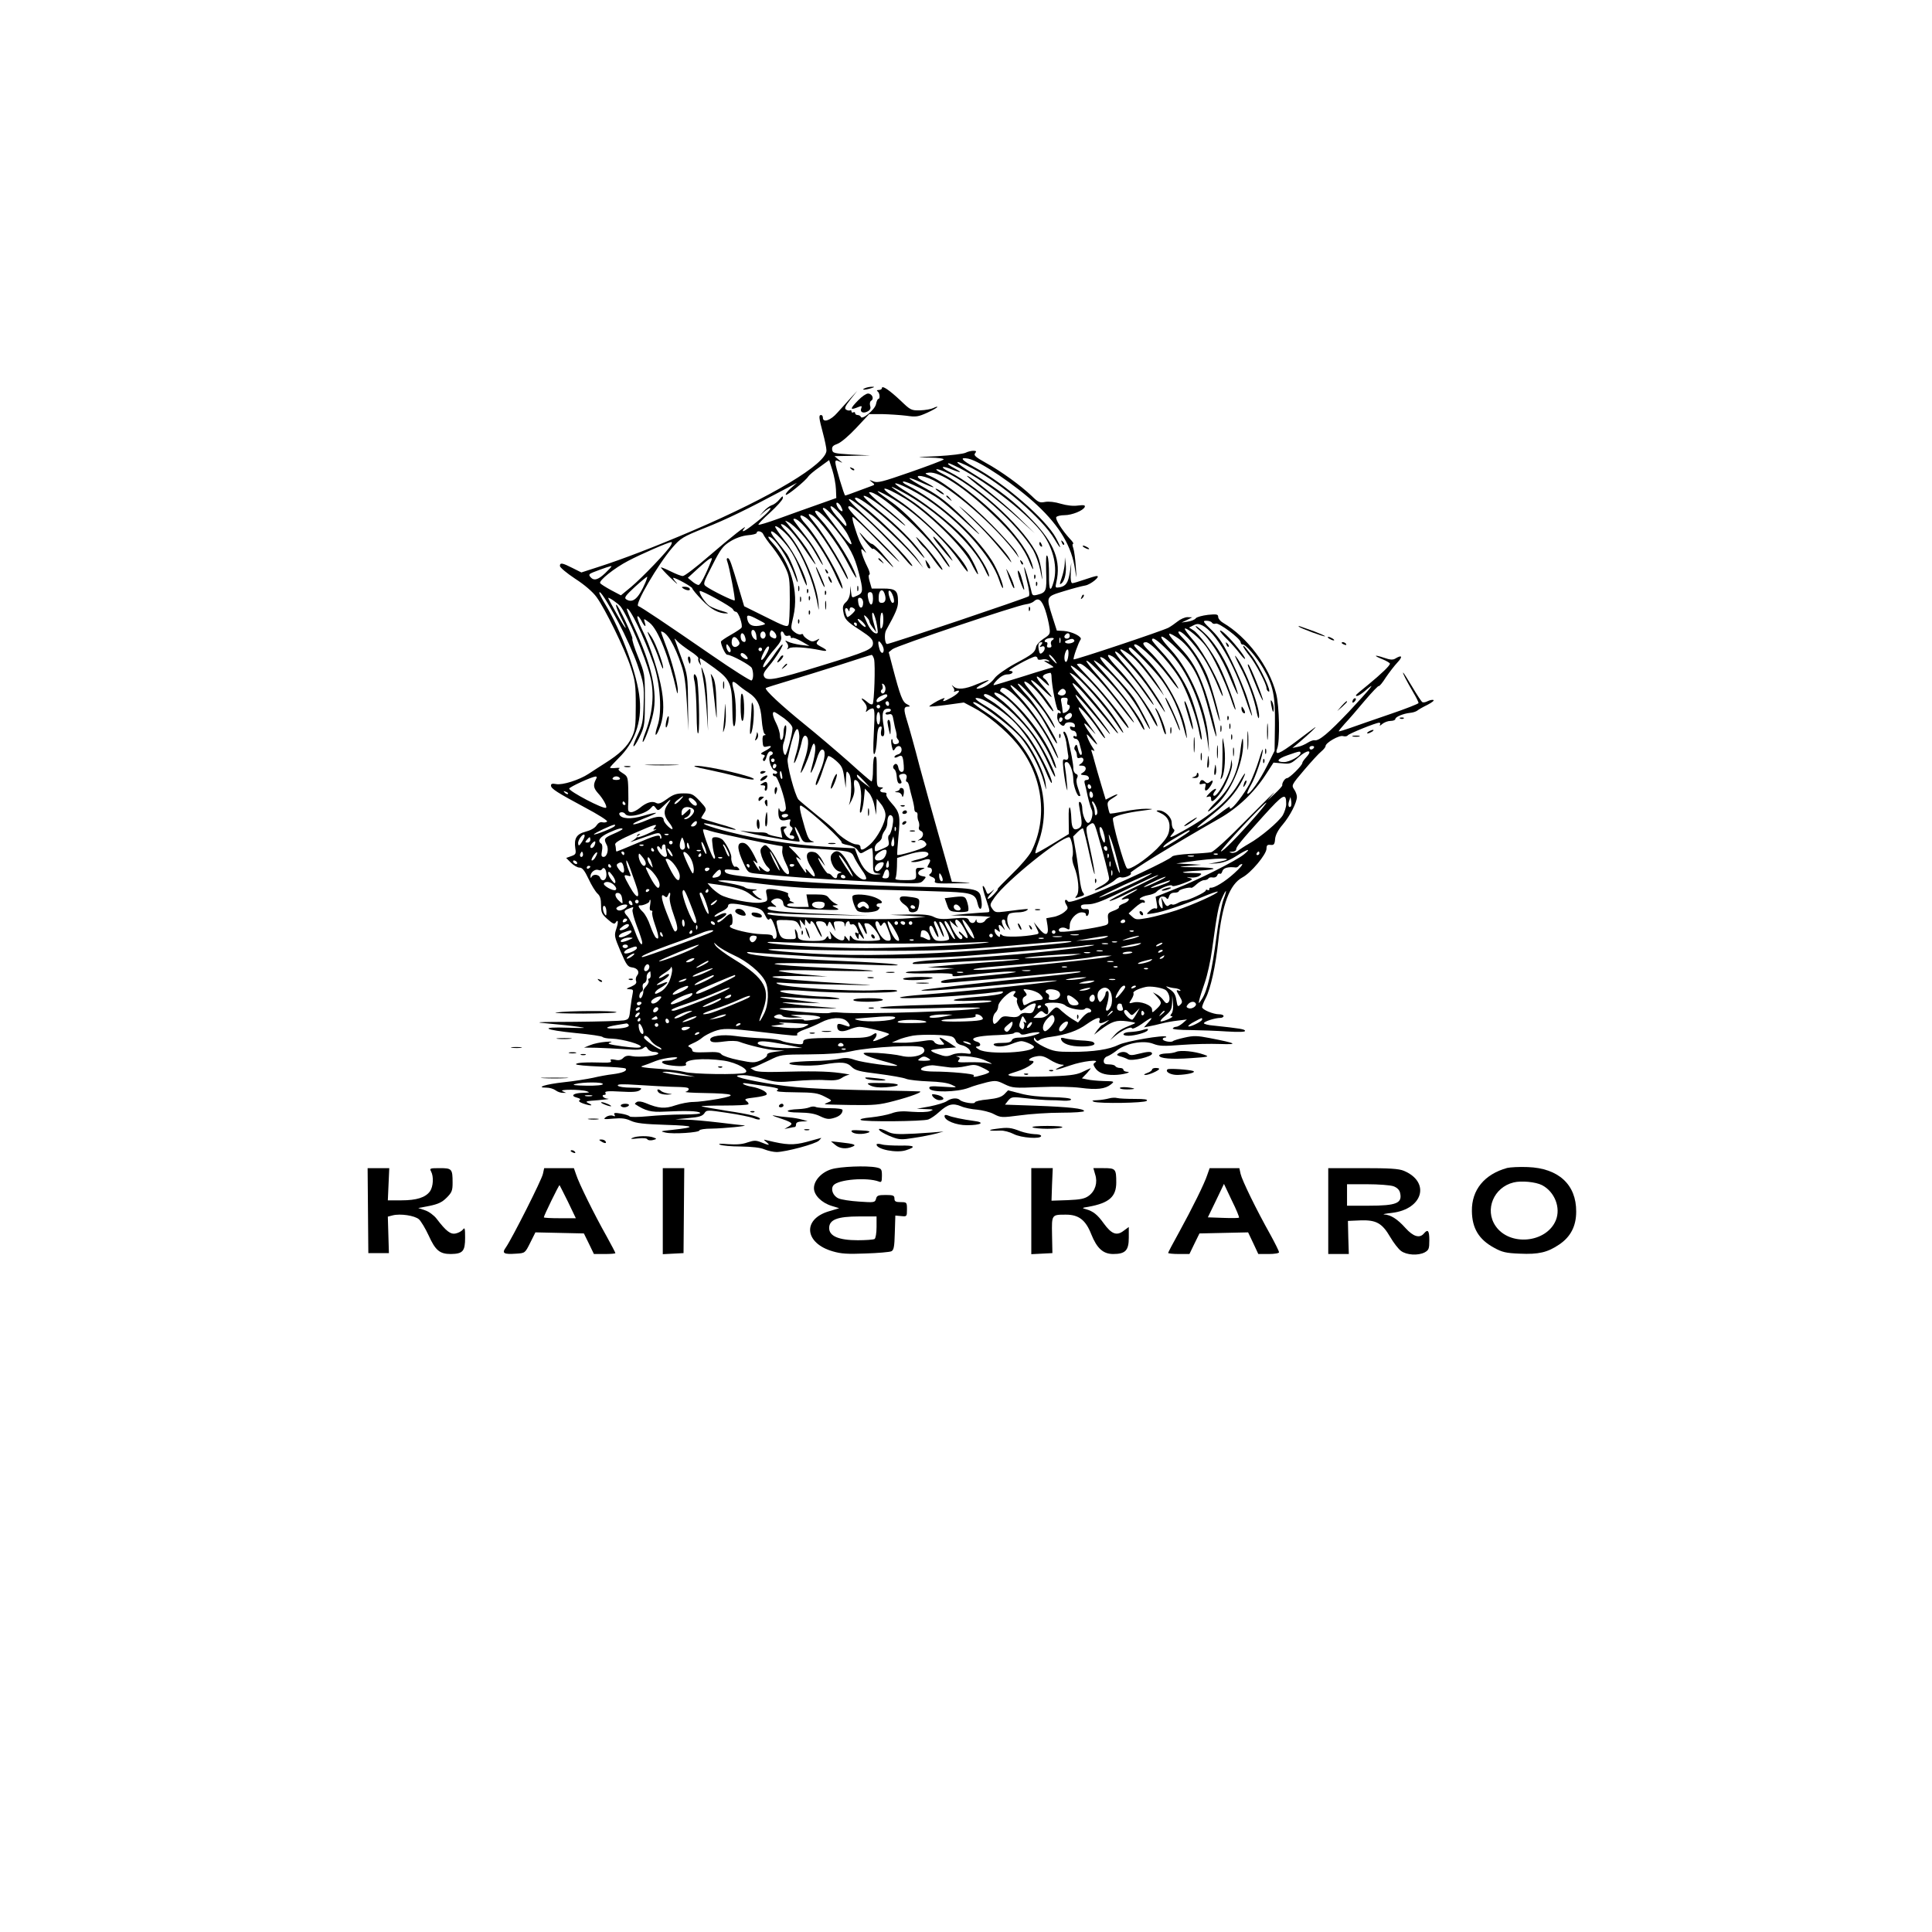 <?xml version="1.0" standalone="no"?>
<!DOCTYPE svg PUBLIC "-//W3C//DTD SVG 20010904//EN"
 "http://www.w3.org/TR/2001/REC-SVG-20010904/DTD/svg10.dtd">
<svg version="1.0" xmlns="http://www.w3.org/2000/svg"
 width="1080pt" height="1080pt" viewBox="0 0 1080 1080"
 preserveAspectRatio="xMidYMid meet">

<g transform="translate(0,1080) scale(0.1,-0.1)"
fill="#000000" stroke="none">
<path d="M4835 8630 c-25 -11 1 -11 35 0 20 6 21 8 5 8 -11 0 -29 -3 -40 -8z"/>
<path d="M4930 8630 c0 -5 -8 -10 -17 -10 -11 0 -14 -3 -7 -8 12 -8 15 -42 4
-42 -4 0 -10 -13 -13 -29 -6 -31 -79 -91 -85 -71 -2 5 -10 10 -18 10 -8 0 -14
5 -14 11 0 5 -4 7 -10 4 -5 -3 -10 -1 -10 5 0 6 -4 9 -8 6 -4 -2 -14 -1 -22 4
-11 7 -6 19 24 57 l38 48 -37 -40 c-20 -22 -53 -59 -74 -82 -37 -43 -81 -58
-81 -28 0 8 -4 15 -10 15 -14 0 -13 -14 10 -100 11 -41 20 -85 20 -98 0 -75
-304 -258 -747 -448 -206 -88 -390 -159 -527 -203 l-96 -31 -50 25 c-57 29
-70 31 -70 11 0 -8 38 -40 85 -71 53 -34 99 -74 120 -103 48 -66 158 -290 191
-392 25 -75 28 -100 28 -215 0 -113 -3 -136 -22 -176 -24 -52 -68 -94 -151
-146 -31 -20 -72 -46 -91 -59 -52 -34 -146 -64 -181 -57 -21 4 -29 2 -29 -8 0
-18 34 -39 192 -124 70 -37 125 -72 122 -77 -4 -5 -15 -7 -25 -5 -13 4 -25 -3
-35 -18 -9 -14 -33 -27 -60 -34 -51 -13 -66 -38 -58 -93 5 -30 3 -35 -23 -44
l-28 -10 27 -27 c15 -15 36 -27 48 -27 15 0 28 -16 50 -63 16 -35 39 -72 50
-82 15 -13 20 -31 20 -65 0 -41 4 -50 37 -79 27 -24 38 -29 44 -19 15 24 17 3
4 -35 -12 -36 -11 -43 24 -125 33 -77 40 -87 65 -90 31 -4 44 -26 27 -46 -6
-7 -9 -21 -5 -30 4 -12 -3 -20 -27 -31 -30 -12 -31 -14 -10 -15 19 0 22 -4 18
-22 -3 -13 -9 -51 -13 -84 -6 -59 -8 -62 -36 -68 -17 -3 -141 -7 -277 -8 -220
-1 -235 -2 -141 -10 58 -5 132 -13 165 -18 50 -7 39 -8 -59 -5 -166 6 -138
-12 44 -30 78 -7 145 -17 149 -22 3 -4 26 -9 51 -9 61 -2 174 -34 161 -47 -6
-6 -43 -4 -103 4 -72 10 -87 15 -68 21 17 5 10 7 -25 4 -27 -2 -66 -10 -85
-18 l-35 -14 70 -1 c39 -1 109 -5 158 -8 66 -5 91 -4 103 6 13 11 17 10 25 -4
6 -9 21 -17 34 -17 14 0 25 -4 25 -9 0 -12 -108 -23 -147 -15 -23 5 -37 2 -49
-10 -12 -12 -25 -15 -46 -10 -22 4 -29 3 -23 -6 5 -8 -6 -11 -41 -10 -95 3
-154 0 -154 -9 0 -5 60 -10 134 -13 74 -2 138 -7 143 -11 12 -13 -17 -25 -72
-32 -27 -3 -77 -12 -110 -20 -33 -7 -107 -19 -165 -25 -100 -11 -160 -30 -94
-30 17 0 39 -7 50 -15 10 -8 28 -14 39 -14 l20 0 -20 9 c-26 11 100 11 135 0
20 -7 16 -8 -22 -9 -53 -1 -72 -17 -32 -27 16 -4 22 -9 14 -14 -8 -5 0 -12 21
-19 41 -14 61 -13 29 2 -22 10 -16 12 55 17 44 4 68 7 53 8 -26 2 -41 22 -17
22 5 0 7 5 3 11 -5 9 17 11 84 7 68 -4 96 -2 109 8 16 12 9 13 -49 14 -39 0
-70 5 -74 11 -5 9 23 10 112 4 65 -4 148 -9 184 -10 91 -2 100 -4 100 -14 0
-5 -8 -12 -17 -14 -10 -3 36 -6 102 -7 171 -3 193 -12 79 -33 -51 -9 -113 -17
-138 -17 -26 0 -71 -9 -101 -19 -57 -20 -93 -18 -166 13 -22 9 -40 11 -49 6
-8 -5 -12 -10 -10 -12 60 -39 89 -46 165 -42 119 6 189 4 199 -7 6 -5 -29 -9
-95 -9 -57 0 -147 -5 -199 -10 -52 -5 -97 -5 -100 -1 -3 5 -25 12 -49 16 -34
6 -42 4 -36 -6 6 -9 3 -11 -9 -6 -10 4 -27 1 -38 -7 -18 -13 -14 -14 41 -9 46
4 69 1 97 -12 30 -14 74 -19 198 -23 163 -5 173 -13 34 -28 -67 -7 -70 -8 -38
-15 42 -10 190 0 190 12 0 5 30 10 68 10 69 1 209 15 182 18 -8 0 -71 8 -140
16 -69 8 -152 16 -185 16 l-60 2 74 7 c59 5 77 11 88 26 13 20 15 20 129 3 63
-9 129 -23 145 -29 16 -7 32 -10 36 -7 11 12 -52 28 -187 48 -74 12 -137 23
-139 25 -2 2 54 4 126 4 71 0 133 3 136 7 4 3 -1 12 -10 18 -14 11 -7 14 45
20 34 4 64 11 67 16 9 13 -35 36 -82 44 -43 7 -71 25 -30 19 178 -25 187 -27
172 -38 -11 -8 13 -11 102 -12 103 -1 124 -4 163 -24 42 -21 43 -23 22 -31
-12 -5 -22 -10 -22 -11 0 -2 66 -4 148 -5 128 -2 159 1 238 22 97 25 169 53
144 54 -8 1 -100 3 -205 5 -376 7 -506 15 -662 43 -148 26 -193 43 -116 43 20
0 70 -9 112 -21 66 -19 86 -20 175 -12 56 5 132 8 169 5 51 -3 74 0 92 12 13
9 32 17 42 18 10 0 -13 5 -52 10 -73 10 -163 11 -350 6 -72 -2 -117 1 -130 9
l-20 12 20 6 c11 3 49 21 85 38 65 32 66 32 225 33 111 1 183 6 236 18 108 24
379 38 398 20 36 -33 -48 -65 -122 -46 -23 6 -82 13 -132 16 -76 3 -87 2 -71
-9 10 -8 56 -24 102 -36 46 -12 82 -24 80 -26 -8 -8 -194 17 -237 32 -34 12
-53 14 -92 5 -26 -5 -89 -11 -140 -11 -51 -1 -105 -5 -122 -8 -58 -14 100 -25
176 -12 103 17 133 14 160 -13 20 -20 43 -26 150 -39 69 -9 139 -21 155 -28
16 -6 72 -12 124 -14 62 -2 107 -8 130 -19 35 -16 35 -16 -47 -11 -71 5 -82 3
-77 -10 9 -23 154 -21 219 4 27 11 74 24 102 31 48 11 57 10 99 -11 44 -21 55
-22 194 -16 90 4 181 2 230 -4 90 -12 138 -7 170 19 21 17 21 18 -41 19 -34 1
-76 5 -92 9 l-29 6 29 30 c15 17 24 29 18 26 -5 -2 -28 -12 -50 -23 -32 -14
-73 -19 -202 -23 -89 -2 -174 -1 -190 3 -26 6 -24 8 33 26 62 19 116 59 80 59
-28 0 -8 19 28 25 26 5 43 1 75 -19 22 -14 51 -26 63 -27 21 -1 20 -2 -7 -14
-48 -22 -16 -17 60 10 66 23 167 35 137 16 -11 -7 -12 -12 -1 -29 18 -29 52
-42 107 -41 47 0 108 17 70 18 -10 1 -18 6 -18 11 0 6 -9 10 -19 10 -11 0 -23
5 -26 10 -3 6 -19 10 -36 10 -22 0 -29 5 -29 19 0 11 9 23 20 26 11 4 32 17
48 29 52 44 153 63 209 41 33 -13 58 -14 159 -6 65 5 162 7 214 5 107 -4 93 4
-57 33 -71 14 -91 14 -140 3 -32 -7 -62 -16 -66 -20 -11 -9 -57 0 -57 11 0 5
5 9 12 9 6 0 9 2 7 5 -11 11 -223 -25 -264 -45 -55 -27 -141 -40 -264 -40 -83
0 -102 3 -153 27 -33 16 -58 34 -58 43 0 13 2 13 9 1 7 -11 13 -12 23 -4 7 6
36 14 63 17 86 12 149 34 200 71 53 37 81 45 71 20 -6 -18 7 -19 37 -4 21 10
21 10 3 -5 -11 -9 -22 -16 -25 -16 -3 0 -15 -13 -26 -27 l-19 -27 34 26 c66
49 91 57 150 49 55 -8 55 -8 25 -20 -53 -21 -74 -33 -97 -60 l-23 -26 25 21
c38 33 93 59 98 46 2 -6 25 4 53 23 58 42 71 44 38 9 l-24 -27 30 6 c17 3 48
10 70 16 22 6 63 13 90 16 l50 6 -24 -21 c-13 -11 -29 -20 -37 -20 -7 0 -15
-4 -18 -9 -3 -5 40 -9 97 -9 56 -1 148 -4 205 -8 67 -4 102 -3 102 3 0 10 -28
14 -177 30 -29 2 -53 9 -53 13 0 10 63 30 93 30 9 0 17 5 17 10 0 6 -11 10
-25 10 -33 0 -95 26 -95 40 0 6 9 29 20 50 28 54 56 183 70 315 22 210 64 321
135 360 48 25 135 129 135 161 0 19 5 23 23 21 18 -2 23 3 25 33 2 22 17 51
43 81 42 50 78 122 79 154 0 11 -7 31 -16 43 -15 22 -13 26 57 108 39 46 82
93 95 103 13 11 24 24 24 30 0 19 77 63 98 56 11 -3 23 -1 26 4 7 10 157 71
176 71 6 0 8 -6 4 -12 -4 -7 2 -5 13 5 11 9 32 17 46 17 15 0 27 5 27 10 0 13
45 31 82 35 15 1 33 7 40 12 7 6 33 21 58 33 25 13 40 25 33 27 -7 2 -21 -1
-33 -7 -11 -6 -24 -8 -29 -5 -5 3 -30 41 -56 85 -26 44 -49 80 -51 80 -5 0 17
-43 56 -110 17 -28 30 -55 30 -60 0 -4 -73 -33 -162 -63 -90 -31 -189 -65
-222 -77 -32 -11 -60 -20 -62 -18 -1 2 14 21 34 43 21 22 71 80 111 128 41 48
76 85 79 82 3 -2 21 19 39 48 19 28 49 67 66 85 30 32 24 43 -12 21 -14 -9
-29 -8 -64 4 -57 19 -62 13 -7 -9 22 -9 40 -20 40 -24 0 -11 -47 -56 -122
-118 -38 -30 -68 -56 -68 -58 0 -12 24 0 57 29 61 53 26 10 -96 -121 -115
-121 -168 -166 -193 -160 -7 1 -24 -5 -38 -14 -14 -9 -38 -20 -55 -23 l-30 -6
40 33 c50 42 105 94 85 81 -8 -6 -55 -40 -103 -77 -96 -72 -123 -83 -107 -40
16 41 12 238 -6 307 -40 154 -161 315 -296 395 -16 9 -28 24 -28 33 0 15 -8
17 -57 12 -32 -4 -62 -12 -68 -19 -5 -8 -26 -16 -45 -19 l-35 -5 30 14 30 15
-27 1 c-14 0 -39 -11 -55 -24 -15 -12 -38 -28 -51 -35 -34 -18 -525 -182 -530
-177 -5 5 27 95 39 111 11 15 -48 45 -95 48 l-38 2 -24 75 c-37 117 -38 114
63 145 48 15 102 29 120 32 30 5 89 53 64 53 -6 0 -37 -9 -68 -20 -32 -11 -62
-20 -68 -20 -8 0 -11 20 -9 58 l3 57 -8 -53 c-10 -61 -22 -78 -57 -85 -24 -4
-26 -3 -19 27 28 120 -11 220 -136 350 -94 99 -181 167 -327 257 -118 72 -121
90 -5 30 164 -85 392 -282 458 -395 37 -63 43 -58 8 7 -55 103 -287 305 -455
395 -73 40 -87 58 -35 48 65 -13 265 -148 385 -260 127 -119 194 -232 212
-361 9 -57 9 -56 4 18 -3 43 -9 89 -14 103 -5 13 -6 24 -1 24 5 0 -3 13 -18
28 -44 48 -83 110 -76 121 3 6 24 11 45 11 43 0 106 26 114 46 4 10 -5 12 -37
8 -26 -4 -63 0 -97 10 -32 10 -68 14 -88 10 -30 -6 -38 -2 -75 34 -61 58 -171
138 -255 184 -59 33 -70 43 -61 54 9 11 7 14 -10 14 -12 0 -32 -5 -43 -11 -12
-6 -82 -15 -157 -19 -123 -6 -128 -7 -46 -8 54 -1 85 -6 80 -11 -6 -5 -90 -37
-188 -71 -155 -54 -182 -61 -205 -51 -25 10 -25 10 -8 -4 18 -14 18 -15 -5
-23 -118 -44 -140 -52 -144 -52 -6 0 -55 165 -55 184 0 14 4 15 23 6 20 -10
20 -9 -3 9 l-25 21 100 2 100 2 -105 5 c-98 6 -105 8 -108 27 -2 17 5 24 30
33 19 7 63 44 105 89 l72 77 73 0 c40 -1 101 -5 134 -9 55 -8 67 -6 118 17 31
14 56 29 56 32 0 3 -10 0 -22 -6 -12 -6 -45 -12 -74 -13 -50 -1 -54 1 -110 55
-63 59 -104 87 -104 69z m-257 -565 l2 -49 -110 -39 c-60 -21 -157 -56 -215
-77 -58 -21 -107 -36 -110 -33 -3 3 26 33 64 67 38 35 71 71 72 81 2 15 -2 13
-19 -7 -12 -15 -31 -29 -43 -32 -11 -4 -32 -19 -45 -34 l-24 -27 26 23 c14 12
29 22 34 22 13 0 -33 -46 -91 -90 -53 -42 -76 -52 -53 -23 24 28 -72 -47 -202
-159 -68 -59 -132 -108 -142 -108 -10 0 -40 12 -68 26 -28 14 -53 24 -54 22
-2 -2 22 -28 53 -58 31 -30 46 -43 33 -27 -14 15 -21 27 -17 27 15 0 106 -51
106 -59 0 -5 24 -34 53 -64 50 -53 96 -78 141 -76 12 0 0 6 -26 13 -25 7 -58
20 -72 29 -24 16 -62 74 -54 83 7 7 179 -88 185 -102 3 -8 11 -14 17 -14 14 0
40 -75 31 -89 -3 -5 -30 -23 -60 -40 -30 -17 -55 -34 -55 -38 0 -19 25 -73 35
-73 23 0 132 -59 138 -75 10 -24 9 -63 -2 -69 -5 -3 -105 60 -222 141 -261
180 -397 271 -411 275 -22 8 111 234 190 326 47 54 58 61 183 111 121 48 234
103 444 215 l70 37 -34 -30 c-19 -17 -32 -33 -28 -37 6 -7 112 80 125 102 4 7
32 31 62 52 l55 40 18 -56 c10 -32 19 -79 20 -107z m690 119 c164 -84 397
-268 469 -372 58 -84 80 -184 58 -264 -18 -64 -27 -50 -26 40 0 48 -3 95 -9
104 -7 12 -9 -14 -7 -86 4 -110 1 -118 -50 -131 -24 -6 -28 -4 -33 22 -13 57
-36 135 -40 132 -1 -2 6 -38 16 -78 12 -47 16 -78 10 -84 -9 -9 -775 -267
-792 -267 -13 0 -17 55 -6 76 55 99 67 128 67 159 0 64 -12 75 -84 75 l-63 0
-11 38 c-7 23 -8 38 -2 40 5 2 0 22 -12 45 -23 46 -40 97 -31 97 3 0 12 -8 20
-17 8 -10 5 -2 -7 17 -24 40 -31 55 -53 125 -9 27 -14 52 -11 55 4 3 70 -60
147 -140 78 -80 128 -127 110 -105 -17 22 -88 96 -157 163 -119 117 -139 142
-116 142 24 0 214 -182 313 -299 20 -25 37 -40 37 -34 0 6 -32 46 -72 88 -67
71 -109 113 -243 238 -27 26 -45 47 -38 47 30 0 295 -238 382 -345 l33 -40
-33 48 c-40 57 -221 236 -303 297 -41 31 -54 46 -43 48 30 6 245 -174 326
-272 58 -70 77 -86 40 -35 -44 62 -136 154 -233 232 -55 45 -94 83 -88 85 15
5 86 -45 181 -126 42 -36 63 -51 46 -33 -16 18 -70 65 -119 104 -48 39 -83 73
-77 75 43 14 307 -221 401 -355 23 -35 45 -63 47 -63 2 0 1 6 -3 13 -59 100
-222 280 -317 348 -93 67 -102 76 -47 49 143 -72 336 -246 436 -395 19 -27 34
-45 34 -40 0 53 -245 305 -388 399 -123 80 -94 88 36 10 125 -76 321 -266 371
-361 17 -35 34 -63 37 -63 8 0 -26 74 -51 111 -52 74 -228 240 -318 299 -127
83 -144 98 -62 55 198 -105 407 -299 470 -437 13 -29 24 -47 24 -40 2 25 -49
111 -108 183 -65 82 -218 207 -342 283 -44 26 -78 51 -75 53 8 8 110 -42 178
-88 186 -125 360 -319 403 -450 9 -28 19 -49 21 -46 8 8 -30 104 -61 153 -97
152 -305 337 -478 424 -16 8 -24 16 -18 18 16 5 147 -59 202 -99 26 -19 83
-68 127 -109 125 -118 129 -114 6 7 -89 86 -132 120 -208 162 -53 29 -95 55
-92 58 2 2 34 -9 70 -26 79 -36 87 -32 14 6 -62 31 -43 45 26 19 118 -46 377
-271 489 -426 17 -24 17 -24 0 10 -10 19 -72 89 -138 156 -124 125 -256 231
-335 268 -44 20 -44 21 -17 24 59 7 198 -83 353 -231 112 -105 179 -191 209
-269 14 -34 23 -49 20 -33 -12 59 -55 131 -133 220 -99 113 -270 254 -370 305
-56 28 -48 38 11 12 157 -69 405 -290 493 -438 13 -23 31 -72 39 -110 13 -67
14 -67 8 -14 -3 30 -13 73 -23 95 -59 136 -312 375 -498 470 -52 27 -36 34 21
10 51 -21 59 -18 15 6 -34 18 -47 29 -33 29 3 0 29 -12 58 -26z m-663 -213
c13 -25 13 -34 0 -26 -16 10 -32 45 -21 45 6 0 15 -9 21 -19z m-6 -41 c29 -33
47 -70 33 -70 -2 0 -25 25 -51 55 -54 63 -38 77 18 15z m-25 -26 c29 -31 61
-74 71 -95 41 -80 17 -66 -60 36 -44 58 -80 107 -80 110 0 16 24 -2 69 -51z
m7 -69 c75 -94 100 -141 125 -238 25 -96 24 -111 -6 -125 -34 -16 -33 -17 -38
21 l-4 32 -1 -36 c-1 -22 -10 -43 -23 -55 -16 -14 -20 -26 -15 -52 7 -44 17
-55 98 -107 55 -36 68 -50 68 -70 0 -34 -27 -46 -295 -128 -247 -76 -299 -86
-313 -60 -8 13 -2 26 26 59 39 45 92 131 73 120 -6 -4 -29 -34 -51 -67 -23
-32 -45 -59 -51 -59 -14 0 18 54 65 106 30 35 37 50 32 69 -7 27 8 35 18 10 3
-8 12 -12 21 -9 8 3 15 1 15 -6 0 -6 4 -9 9 -6 5 3 29 -6 53 -20 l43 -25 -50
6 c-27 4 -59 12 -70 18 -18 9 -18 8 -7 -6 8 -9 10 -22 6 -29 -6 -10 -5 -10 7
-2 14 11 100 5 177 -11 40 -9 41 0 1 20 -26 14 -29 18 -17 32 12 15 11 15 -9
4 -19 -9 -27 -9 -48 5 -14 9 -25 20 -25 25 0 5 -6 6 -13 3 -8 -3 -24 3 -36 13
-22 18 -22 18 -6 88 32 138 -15 301 -119 413 -16 17 -25 32 -19 32 31 0 109
-117 144 -215 10 -27 18 -45 18 -39 2 21 -39 125 -60 157 -13 18 -40 53 -62
80 -47 56 -28 64 24 10 56 -59 81 -101 116 -193 18 -47 32 -79 33 -72 1 41
-67 180 -122 248 -33 42 -57 78 -55 81 9 9 65 -39 95 -81 60 -84 115 -217 138
-331 13 -68 13 -68 9 -15 -10 116 -100 317 -178 398 -23 23 -36 42 -30 42 24
0 76 -56 133 -143 65 -98 79 -110 29 -25 -27 46 -56 85 -128 172 -15 18 -15
18 5 8 38 -20 110 -100 145 -162 48 -85 66 -107 30 -35 -17 33 -49 83 -71 110
-77 99 -82 105 -69 105 40 0 173 -185 235 -328 19 -42 34 -70 34 -61 0 46
-133 278 -208 361 -38 42 -37 60 2 35 45 -30 143 -172 215 -312 11 -22 20 -36
21 -32 1 27 -122 235 -186 313 -39 47 -43 59 -14 44 38 -21 137 -151 189 -250
53 -102 74 -130 46 -62 -33 79 -126 222 -187 288 -21 22 -35 44 -31 47 11 11
53 -27 119 -108z m-409 -22 c4 -10 27 -43 52 -73 24 -30 56 -80 70 -110 24
-50 26 -67 26 -180 0 -69 -3 -133 -7 -142 -6 -15 -22 -10 -127 43 l-121 60
-26 87 c-46 155 -55 182 -66 182 -6 0 -7 -8 -3 -17 12 -31 47 -214 42 -219 -5
-6 -130 56 -160 78 -18 13 -16 19 35 118 46 91 59 108 101 134 29 18 66 31 97
34 28 2 50 8 50 13 0 16 31 9 37 -8z m-516 -60 c-15 -30 -162 -183 -223 -234
l-57 -47 -55 29 c-31 17 -58 34 -61 39 -9 14 80 85 157 125 68 36 224 104 241
105 4 0 3 -8 -2 -17z m226 -85 c-33 -83 -62 -138 -72 -138 -7 0 -23 9 -36 20
l-24 20 60 55 c59 54 82 68 72 43z m-594 -72 c-41 -39 -64 -44 -83 -21 -10 12
-7 17 16 26 62 24 99 36 102 34 2 -2 -14 -19 -35 -39z m225 -52 c-39 -91 -71
-118 -108 -94 -12 9 -3 21 50 70 35 32 66 57 68 56 1 -2 -3 -16 -10 -32z
m1336 -60 c12 -32 6 -54 -14 -54 -16 0 -19 6 -18 35 1 36 21 48 32 19z m49
-18 c5 -15 6 -30 3 -33 -9 -9 -15 0 -26 36 -11 41 9 38 23 -3z m-1536 -145
c37 -69 85 -175 106 -236 36 -106 38 -114 35 -220 -3 -100 -6 -116 -36 -179
-18 -38 -26 -63 -18 -57 8 6 24 35 37 64 22 47 24 66 24 197 0 144 -1 145 -38
238 -21 51 -35 97 -32 102 5 9 -80 190 -90 190 -6 0 9 -40 35 -90 36 -70 13
-43 -34 41 -25 45 -46 83 -46 86 0 8 53 -29 68 -46 39 -49 138 -279 166 -389
26 -97 15 -212 -30 -326 -8 -21 -13 -40 -11 -43 7 -6 46 98 58 157 26 122 -8
273 -108 489 -24 52 -41 96 -39 98 14 14 96 -157 149 -307 38 -109 49 -271 23
-346 -19 -57 -13 -72 9 -19 24 57 29 126 15 212 -15 96 -67 259 -110 342 -17
35 -29 68 -27 74 2 7 11 -3 21 -20 19 -38 31 -44 20 -11 -7 22 -6 22 27 -3 48
-37 110 -195 152 -384 4 -16 5 -15 6 6 1 34 -34 168 -69 257 -15 39 -26 72
-25 72 31 0 76 -73 115 -191 16 -47 24 -103 30 -214 l8 -150 -2 155 c-1 146
-3 160 -32 240 -17 47 -35 94 -38 105 -8 20 -8 20 11 0 10 -11 42 -35 70 -54
29 -18 50 -37 47 -42 -3 -5 0 -17 6 -26 9 -16 10 -15 5 5 -4 12 -4 22 -1 22 4
0 40 -25 81 -55 88 -65 97 -87 99 -237 1 -64 4 -93 11 -87 13 13 11 153 -4
203 -13 49 -8 55 22 30 12 -11 38 -31 59 -44 52 -34 70 -72 76 -154 3 -39 10
-74 16 -78 8 -5 7 -8 -1 -8 -9 0 -12 -12 -10 -35 2 -30 5 -33 25 -28 32 8 27
-4 -10 -24 -26 -13 -29 -18 -15 -21 14 -3 15 -7 7 -17 -7 -8 -7 -15 -1 -19 5
-3 12 7 16 24 4 16 13 30 21 30 17 0 19 -17 3 -22 -20 -7 -1 -79 22 -85 10 -3
16 -9 13 -14 -3 -5 -10 -7 -15 -4 -5 4 -9 1 -9 -4 0 -6 6 -11 14 -11 13 0 56
-126 59 -175 2 -25 -30 -32 -36 -8 -3 11 -5 6 -6 -12 -1 -44 11 -57 44 -49 25
6 27 5 21 -11 -4 -11 -1 -22 6 -26 11 -7 11 -12 0 -29 -10 -17 -10 -20 3 -20
8 0 15 -4 15 -10 0 -21 -37 -9 -50 16 -12 22 -12 27 0 34 12 8 10 10 -7 10
-20 0 -22 -4 -16 -31 l6 -32 -39 8 c-21 4 -41 10 -44 15 -3 4 -18 7 -35 7 -16
-1 -52 2 -80 5 -50 7 -49 7 10 -8 77 -19 279 -53 284 -48 3 2 -3 21 -13 40 -9
20 -15 39 -12 41 2 3 13 -16 25 -41 19 -44 22 -46 58 -45 23 1 29 3 16 6 -18
3 -27 18 -43 72 -31 106 -36 136 -19 126 56 -33 231 -194 224 -205 -3 -4 13
-10 35 -14 24 -4 45 -15 54 -28 15 -22 17 -22 45 -5 16 9 32 17 35 17 3 0 6
-31 6 -69 0 -68 1 -70 28 -74 22 -3 21 -4 -10 -6 -43 -1 -76 31 -103 102 l-17
45 -136 7 c-219 11 -456 50 -641 105 -98 29 -83 38 19 11 45 -12 86 -21 92
-19 6 2 -35 17 -91 32 -55 16 -101 30 -101 33 0 2 7 15 16 28 15 23 14 26 -24
67 -37 39 -45 43 -90 43 -40 0 -59 -6 -94 -32 -33 -24 -48 -29 -61 -21 -22 12
-54 2 -90 -28 -16 -13 -37 -24 -48 -24 -16 0 -19 6 -18 33 2 17 2 62 1 100 -2
64 -4 68 -33 86 -21 13 -26 21 -17 25 7 3 -2 5 -19 3 -18 -2 -33 -1 -33 2 0 3
22 27 48 53 90 88 130 201 118 329 -12 135 -101 379 -192 530 -19 31 -34 61
-34 65 1 20 44 -47 107 -165z m1423 134 c0 -39 -14 -47 -24 -12 -9 35 -7 47 9
47 10 0 15 -11 15 -35z m-55 -24 c0 -36 -22 -37 -27 -1 -4 24 -1 30 11 28 9
-2 16 -13 16 -27z m1018 -41 c10 -30 20 -73 23 -95 6 -38 4 -42 -32 -65 -21
-14 -40 -34 -42 -45 -6 -32 -19 -42 -118 -95 -53 -29 -102 -64 -114 -81 -23
-32 -68 -59 -97 -59 -10 1 1 11 27 25 59 31 45 31 -30 0 -65 -28 -109 -32
-130 -12 -12 10 -12 9 -2 -4 6 -9 9 -19 5 -23 -4 -4 0 -4 10 0 33 12 17 -12
-22 -34 -45 -25 -58 -28 -42 -8 7 8 -10 2 -38 -12 -27 -15 -48 -29 -46 -31 3
-2 47 2 99 9 l94 13 53 -28 c73 -37 182 -127 242 -200 146 -175 178 -415 82
-605 -13 -25 -62 -82 -109 -127 -47 -46 -83 -83 -79 -83 4 0 -6 -13 -22 -30
-35 -37 -48 -30 -14 7 21 25 21 26 2 9 -22 -18 -23 -18 -33 9 -6 15 -13 25
-16 22 -3 -2 5 -37 19 -76 23 -70 23 -70 3 -71 -12 0 -61 -4 -111 -8 l-90 -9
120 -3 c66 -1 111 -5 100 -7 -11 -3 -24 -11 -28 -19 -10 -17 -47 -18 -48 -1 0
10 -2 10 -6 0 -7 -18 -30 -16 -37 3 -5 14 -18 16 -85 10 -63 -6 -86 -4 -110 8
-23 12 -57 16 -138 14 l-108 -2 100 -5 100 -6 -93 -8 c-160 -15 -792 6 -792
25 0 7 14 8 38 4 20 -3 147 -8 282 -10 l245 -5 -239 10 c-253 9 -331 18 -325
34 2 6 15 9 29 7 24 -3 25 -3 5 12 -17 14 -18 17 -5 26 24 16 55 7 58 -17 4
-29 13 -31 182 -37 129 -5 142 -4 115 9 -24 11 -26 14 -10 14 l20 2 -20 11
c-11 6 -26 20 -33 30 -10 14 -26 18 -69 18 l-55 0 6 -35 7 -35 -61 0 c-33 0
-60 4 -60 10 0 6 10 10 23 11 21 0 21 1 2 9 -11 5 -16 9 -11 9 5 1 3 7 -3 14
-6 8 -8 16 -5 20 8 7 -63 27 -99 27 -26 0 -28 -2 -21 -34 6 -33 5 -35 -29 -41
-46 -9 -190 19 -231 44 -18 11 -41 30 -52 42 l-19 22 50 -7 c111 -15 155 -28
191 -57 20 -16 44 -29 53 -28 13 0 14 1 1 6 -8 3 -23 14 -32 24 -17 17 -16 18
5 22 14 3 9 5 -14 6 -19 0 -39 5 -45 10 -5 6 -45 16 -89 24 -71 13 -75 15 -34
16 25 1 126 -9 225 -21 98 -12 222 -22 274 -23 157 -2 637 -15 765 -20 130 -6
149 -14 160 -66 10 -46 28 -35 22 12 -10 74 -3 73 -325 81 -361 9 -661 24
-867 44 -205 21 -237 26 -243 43 -4 11 5 13 42 9 39 -5 45 -3 35 8 -6 8 -15
12 -19 9 -9 -6 -25 33 -22 52 3 15 -24 71 -46 96 -8 9 -26 17 -40 17 -23 0
-24 -3 -19 -42 2 -24 8 -51 12 -60 4 -10 3 -18 -3 -18 -9 0 -62 140 -62 162 0
4 18 1 40 -7 31 -11 382 -85 403 -85 2 0 2 -11 0 -24 -3 -13 6 -45 21 -74 26
-51 21 -76 -9 -46 -8 9 -26 37 -40 63 -13 25 -33 57 -45 69 -20 22 -24 22 -38
8 -13 -13 -14 -21 -4 -54 7 -21 21 -47 32 -57 15 -14 17 -20 8 -26 -8 -5 -22
1 -36 14 -22 20 -23 20 -17 2 6 -17 5 -17 -4 -5 -7 8 -17 24 -23 35 -10 18
-10 19 7 5 14 -12 12 -4 -8 36 -30 58 -49 77 -74 72 -24 -5 -20 -41 13 -112
25 -54 25 -55 77 -60 165 -17 316 -28 595 -42 312 -16 314 -16 333 4 18 20 18
21 -3 24 -30 4 -34 26 -6 37 22 10 22 10 -5 10 -24 1 -28 -3 -27 -21 4 -46 2
-48 -61 -48 -42 0 -58 3 -53 11 4 7 7 35 8 63 l1 50 55 17 c70 23 120 24 120
4 0 -8 -17 -19 -42 -25 -60 -15 -66 -18 -42 -19 12 -1 35 4 53 10 38 13 50 6
33 -21 -10 -17 -10 -20 3 -20 18 0 20 -26 3 -36 -7 -5 -4 -10 11 -16 15 -5 21
-14 17 -23 -5 -13 12 -15 117 -13 83 1 99 3 50 5 l-72 4 -12 42 c-6 23 -35
125 -64 227 -29 102 -76 271 -104 375 -27 105 -59 219 -70 254 -21 68 -20 81
7 81 12 0 10 4 -7 13 -26 12 -38 44 -82 211 l-21 80 21 17 c23 19 698 246 746
251 17 2 36 9 44 16 25 24 45 9 64 -48z m-1063 0 c0 -9 -39 -44 -44 -39 -2 2
-7 14 -10 27 -8 23 8 32 17 10 3 -8 6 -6 6 4 1 11 6 15 16 12 8 -4 15 -9 15
-14z m126 -128 c-12 -11 -37 10 -56 49 -11 24 -20 45 -20 47 0 10 30 -21 30
-32 0 -6 9 -22 20 -36 l19 -25 -14 49 c-8 26 -12 53 -8 60 4 6 13 -15 21 -48
7 -32 10 -61 8 -64z m25 31 c-8 -14 -10 -8 -11 28 0 25 3 49 8 53 11 12 14
-62 3 -81z m-691 42 c44 -23 45 -23 19 -30 -46 -11 -72 -2 -80 28 -9 34 1 34
61 2z m585 -15 c27 -30 12 -34 -15 -5 -13 14 -19 25 -13 25 5 0 18 -9 28 -20z
m1950 -1 c4 -6 13 -8 21 -5 17 7 139 -84 139 -104 1 -8 6 -14 12 -13 15 3 77
-69 114 -132 57 -98 68 -155 66 -316 l-2 -146 -42 -84 c-40 -81 -100 -165
-110 -155 -3 2 6 24 20 48 26 44 67 167 66 197 0 9 -10 -18 -22 -59 -13 -42
-36 -100 -51 -130 -32 -60 -93 -140 -108 -140 -5 0 -6 5 -3 10 3 6 -24 -12
-60 -40 -66 -50 -146 -97 -115 -68 8 8 48 40 87 72 71 57 124 118 157 183 28
56 17 50 -15 -7 -54 -99 -156 -187 -321 -278 -66 -37 -78 -40 -54 -13 11 12
14 21 7 26 -6 3 -11 19 -11 35 0 33 -40 70 -74 70 -16 -1 -14 -4 11 -15 41
-18 58 -52 48 -101 -5 -28 -23 -53 -68 -99 -67 -65 -154 -122 -167 -109 -17
18 -87 269 -78 281 11 13 78 31 168 42 63 8 63 9 17 10 -26 0 -82 -6 -123 -15
-42 -8 -78 -14 -80 -11 -2 2 -7 18 -10 35 -6 27 -2 33 27 51 39 24 32 28 -11
6 l-29 -15 -25 83 c-13 45 -30 101 -36 125 -6 24 -14 50 -17 59 -5 12 -3 14 8
8 10 -7 9 -1 -4 18 -10 15 -22 39 -28 55 -8 24 -6 23 26 -13 41 -45 37 -32
-12 36 -44 61 -41 74 4 24 33 -37 34 -37 11 -5 -56 78 -78 113 -78 124 1 15
73 -67 112 -127 17 -26 33 -46 35 -43 5 5 -57 94 -128 184 -23 29 -39 55 -36
58 4 5 103 -109 175 -201 13 -17 20 -23 16 -15 -13 25 -78 110 -148 194 -65
78 -81 113 -30 65 25 -23 140 -158 196 -229 15 -19 27 -32 28 -29 0 10 -105
145 -179 229 -37 41 -73 84 -81 94 -14 18 -14 18 5 8 42 -22 182 -181 249
-282 41 -63 49 -61 9 3 -44 71 -107 148 -192 236 -86 88 -100 116 -32 62 56
-44 142 -140 213 -238 33 -46 63 -83 65 -83 18 0 -121 179 -211 273 -42 44
-76 81 -76 83 0 2 7 4 16 4 24 0 115 -92 205 -208 87 -113 108 -137 94 -112
-20 35 -134 181 -198 253 -38 43 -67 80 -64 83 9 10 160 -146 219 -226 31 -41
65 -94 77 -117 22 -43 36 -58 24 -25 -20 54 -114 181 -236 317 -25 27 -44 52
-42 53 2 2 25 -13 50 -34 77 -65 173 -183 217 -270 24 -46 44 -81 46 -79 5 5
-58 126 -91 175 -17 25 -66 82 -109 128 -76 81 -97 113 -60 93 25 -13 141
-137 190 -202 23 -30 57 -86 77 -123 19 -37 35 -62 35 -56 0 39 -124 222 -219
322 -62 66 -74 91 -33 69 28 -15 115 -113 169 -190 48 -68 73 -99 58 -71 -21
40 -105 152 -158 213 -33 37 -57 71 -53 74 12 12 141 -132 202 -224 33 -50 65
-98 72 -109 7 -10 5 -3 -4 16 -26 54 -113 179 -163 235 -77 85 -85 95 -75 95
6 0 30 -15 53 -32 36 -28 81 -81 174 -208 18 -25 18 -25 1 5 -33 59 -103 151
-143 190 -40 38 -50 55 -33 55 13 0 139 -131 178 -185 56 -78 94 -161 120
-260 17 -65 22 -76 17 -40 -15 131 -114 313 -232 430 -34 33 -61 63 -61 67 0
33 116 -73 192 -174 51 -69 72 -90 41 -40 -29 46 -109 145 -147 181 -40 38
-44 51 -19 51 30 0 157 -143 200 -226 42 -82 85 -205 98 -284 5 -25 10 -40 12
-33 7 19 -35 180 -65 252 -34 81 -92 167 -161 241 -28 30 -51 58 -51 62 0 21
28 2 90 -60 107 -107 191 -299 220 -504 l9 -63 -4 76 c-9 160 -103 381 -210
497 -94 101 -54 96 45 -5 90 -92 123 -161 176 -368 18 -71 33 -121 34 -110 0
29 -35 168 -63 251 -41 117 -76 178 -144 248 -69 72 -76 92 -19 56 87 -53 167
-193 215 -375 16 -60 30 -103 30 -95 1 24 -48 201 -71 255 -29 70 -83 152
-131 203 -28 28 -36 42 -25 42 24 0 112 -102 154 -177 21 -36 50 -97 66 -137
16 -39 26 -57 23 -41 -13 64 -103 232 -159 299 -32 37 -56 69 -53 72 8 9 88
-57 118 -99 39 -51 108 -198 139 -290 12 -38 24 -66 26 -64 7 7 -56 177 -91
247 -38 76 -114 179 -146 198 l-22 14 24 12 c19 10 29 10 50 0 73 -36 176
-211 243 -414 41 -122 48 -120 10 2 -14 46 -53 139 -86 207 -47 98 -71 135
-114 178 -50 48 -53 53 -30 53 14 0 28 -5 31 -11z m-1985 -9 c0 -5 -2 -10 -4
-10 -3 0 -8 5 -11 10 -3 6 -1 10 4 10 6 0 11 -4 11 -10z m-562 -65 c3 -25 2
-27 -12 -16 -19 16 -22 55 -3 49 6 -3 14 -17 15 -33z m112 -1 c0 -16 -9 -17
-29 -5 -8 5 -11 16 -7 26 5 14 9 15 21 5 8 -7 15 -19 15 -26z m-60 6 c0 -11
-7 -20 -15 -20 -8 0 -15 9 -15 20 0 11 7 20 15 20 8 0 15 -9 15 -20z m-115
-11 c8 -23 1 -34 -14 -24 -13 8 -15 45 -2 45 5 0 13 -9 16 -21z m1815 6 c0 -8
-7 -15 -15 -15 -16 0 -20 12 -8 23 11 12 23 8 23 -8z m-1853 -24 c10 -15 9
-22 -2 -31 -17 -14 -35 -5 -35 19 0 34 19 40 37 12z m1755 0 c-7 -4 -10 -15
-6 -24 4 -12 1 -17 -11 -17 -11 0 -15 5 -11 15 3 8 1 15 -4 15 -20 0 -9 19 13
22 27 5 36 0 19 -11z m45 -13 c-3 -7 -5 -2 -5 12 0 14 2 19 5 13 2 -7 2 -19 0
-25z m78 13 c7 -12 -31 -24 -47 -15 -8 5 -6 10 8 15 26 10 32 10 39 0z m-1065
-53 c0 -26 -17 -22 -24 5 -11 40 -7 53 9 31 8 -10 15 -27 15 -36z m880 27
c-11 -13 -10 -14 4 -9 20 8 22 -19 2 -35 -11 -9 -15 -6 -19 16 -6 31 -1 43 15
43 6 0 6 -6 -2 -15z m-1737 -38 c-7 -11 -23 12 -23 33 1 12 4 11 15 -4 8 -10
12 -23 8 -29z m202 -12 c-22 -41 -40 -47 -23 -7 16 36 30 54 36 47 4 -3 -2
-21 -13 -40z m-25 25 c0 -5 -4 -10 -10 -10 -5 0 -10 5 -10 10 0 6 5 10 10 10
6 0 10 -4 10 -10z m1712 -35 c-2 -19 -8 -35 -13 -35 -10 0 -12 31 -3 54 11 28
20 17 16 -19z m-1804 3 c19 -19 14 -30 -8 -18 -11 6 -20 15 -20 20 0 14 14 12
28 -2z m718 -22 c8 -33 1 -242 -8 -252 -5 -4 -16 0 -25 8 -33 28 -48 32 -25 6
15 -17 20 -31 16 -44 -6 -16 -5 -17 7 -6 7 6 19 12 27 12 11 0 13 -23 7 -132
-5 -94 -4 -130 3 -123 6 6 12 41 14 79 2 48 7 71 17 74 10 3 12 -2 7 -21 -3
-14 -2 -28 3 -31 14 -9 18 14 11 54 -12 67 -7 95 18 98 12 2 22 -1 22 -7 0 -6
-7 -11 -15 -11 -8 0 -15 -4 -15 -9 0 -5 9 -7 19 -4 16 4 21 -2 26 -34 4 -21 9
-47 13 -58 3 -11 5 -24 4 -29 -2 -4 2 -14 8 -20 11 -14 4 -26 -17 -26 -7 0
-13 8 -13 17 0 9 -3 14 -6 10 -3 -3 -3 -20 1 -38 6 -27 9 -29 17 -16 13 24 38
21 38 -4 0 -12 -8 -23 -20 -26 -11 -3 -20 -9 -20 -15 0 -5 9 -4 20 2 23 13 28
5 32 -50 2 -26 -1 -35 -12 -35 -8 0 -16 10 -18 23 -4 24 -17 29 -28 11 -3 -6
-1 -15 5 -19 7 -4 13 -23 14 -43 1 -22 7 -37 15 -37 15 0 15 6 2 30 -7 14 -5
19 10 23 23 6 34 -7 26 -28 -3 -8 -2 -15 3 -15 5 0 11 -12 14 -27 3 -16 11
-46 17 -68 6 -22 11 -48 11 -57 0 -10 5 -18 10 -18 6 0 9 -8 8 -17 -1 -10 1
-26 6 -35 4 -10 5 -24 2 -32 -3 -8 1 -17 9 -20 19 -7 18 -33 -3 -46 -16 -10
-16 -11 -1 -6 9 2 22 -2 29 -11 11 -12 10 -17 -4 -28 -18 -13 -145 -50 -151
-44 -2 2 1 48 6 101 12 117 8 137 -38 188 -20 22 -33 44 -29 50 3 6 -3 10 -14
10 -23 0 -28 15 -8 23 6 3 2 6 -10 6 -20 1 -22 6 -22 74 0 97 0 97 -11 97 -6
0 -10 -30 -10 -71 0 -39 -4 -69 -9 -67 -5 2 -62 51 -127 110 -66 58 -177 153
-249 211 -127 103 -223 192 -214 201 2 2 59 20 126 40 67 20 198 61 290 90 92
30 171 55 175 55 4 1 10 -10 14 -23z m1007 -1 c23 -32 17 -32 -13 0 -13 14
-19 25 -14 25 5 0 17 -12 27 -25z m-93 4 c0 -7 9 -9 23 -6 12 4 29 2 37 -4 11
-8 9 -9 -10 -4 -19 4 -17 1 10 -14 19 -11 32 -20 28 -21 -3 0 -78 -22 -165
-50 -87 -27 -162 -50 -167 -50 -6 0 3 14 19 30 19 19 39 30 57 30 30 0 40 20
11 20 -19 1 123 79 145 80 6 0 12 -5 12 -11z m78 -101 c1 -50 28 -189 37 -188
5 1 11 -4 14 -11 2 -7 -1 -9 -8 -5 -7 5 -11 -3 -11 -23 0 -30 34 -63 42 -41 6
18 52 16 56 -2 3 -13 -1 -16 -14 -11 -12 4 -15 2 -12 -8 3 -8 11 -14 19 -14 7
0 15 -8 17 -19 3 -11 0 -16 -7 -12 -6 4 -11 2 -11 -3 0 -6 6 -11 14 -11 7 0
16 -10 19 -22 3 -13 9 -33 12 -45 4 -13 3 -23 -3 -23 -5 0 -12 15 -16 33 -5
25 -9 29 -16 17 -6 -9 -6 -18 0 -24 6 -6 10 -19 10 -29 0 -13 5 -17 15 -14 22
9 30 -14 10 -30 -18 -12 -18 -13 3 -13 26 0 29 -25 5 -39 -17 -10 -15 -12 16
-15 20 -2 26 -26 6 -26 -11 0 -15 -6 -12 -17 3 -10 11 -43 17 -73 7 -30 17
-65 23 -77 11 -24 -4 -73 -21 -73 -13 0 -32 47 -32 80 0 16 -5 32 -11 36 -9 5
-10 -3 -5 -30 17 -91 17 -105 -5 -117 -27 -14 -38 1 -40 51 -3 85 -17 91 -15
6 l1 -88 -89 -54 c-49 -30 -92 -54 -97 -54 -4 0 2 23 12 50 99 260 -18 560
-285 735 -42 27 -76 53 -76 57 0 26 196 -117 262 -191 50 -56 111 -170 133
-251 15 -54 15 -55 10 -10 -7 56 -60 168 -110 235 -46 60 -158 160 -221 196
-63 37 -78 54 -39 45 42 -9 155 -88 204 -142 61 -65 131 -178 168 -269 18 -44
33 -71 33 -59 0 32 -82 192 -134 261 -55 72 -152 164 -207 196 -21 12 -39 25
-39 30 0 32 114 -47 201 -140 68 -71 113 -141 160 -245 19 -43 35 -74 37 -69
5 15 -53 135 -101 208 -48 74 -149 183 -211 229 -46 34 -31 45 19 14 82 -51
230 -244 275 -360 20 -53 33 -61 15 -10 -48 135 -182 310 -304 396 -1 2 0 7 4
13 27 44 207 -161 286 -325 37 -79 48 -85 14 -9 -37 84 -130 221 -198 292 -33
35 -54 63 -47 63 7 0 45 -33 84 -72 50 -52 85 -100 120 -166 27 -51 51 -90 54
-88 10 11 -108 204 -160 261 -32 35 -58 67 -58 71 0 21 126 -118 162 -178 44
-74 60 -90 29 -30 -18 34 -75 114 -137 190 -15 17 -22 32 -16 32 19 0 78 -58
117 -115 21 -30 40 -53 43 -51 6 6 -52 88 -93 132 -56 59 -30 54 30 -6 67 -66
72 -60 9 11 -52 59 -51 79 2 28 26 -24 33 -28 25 -12 -6 12 -16 25 -21 28 -21
13 -9 27 31 34 4 0 7 -9 7 -21z m-928 -68 c0 -22 -16 -35 -24 -21 -4 5 -2 12
3 16 6 3 7 13 4 22 -4 11 -3 14 5 9 7 -4 12 -16 12 -26z m1006 -11 c9 -16 -12
-33 -31 -25 -14 5 -15 9 -5 21 15 18 26 19 36 4z m-996 -29 c0 -5 -13 -16 -30
-25 -25 -13 -30 -13 -30 -2 0 8 10 19 23 25 28 14 37 14 37 2z m1007 -30 c-3
-11 -1 -20 4 -20 17 0 9 -29 -11 -40 -16 -8 -20 -8 -20 3 0 8 -3 29 -6 46 -6
27 -4 31 16 31 17 0 21 -4 17 -20z m-997 -16 c0 -8 -4 -12 -10 -9 -5 3 -10 10
-10 16 0 5 5 9 10 9 6 0 10 -7 10 -16z m-50 -14 c0 -5 -4 -10 -10 -10 -5 0
-10 5 -10 10 0 6 5 10 10 10 6 0 10 -4 10 -10z m-537 -65 c29 -22 47 -43 47
-56 0 -31 -32 -149 -40 -149 -11 0 -18 44 -10 66 14 38 21 106 10 99 -5 -3
-10 -21 -10 -40 0 -19 -4 -37 -10 -40 -6 -4 -10 6 -10 22 0 16 -9 46 -20 68
-21 41 -25 65 -12 65 4 0 28 -16 55 -35z m537 0 c0 -19 -4 -35 -10 -35 -5 0
-10 16 -10 35 0 19 5 35 10 35 6 0 10 -16 10 -35z m1062 -1 c-11 -9 -20 -9
-27 -3 -7 7 -4 15 9 25 15 11 22 11 27 2 4 -7 0 -17 -9 -24z m-42 -3 c0 -6 -4
-13 -10 -16 -5 -3 -10 1 -10 9 0 9 5 16 10 16 6 0 10 -4 10 -9z m-1472 -92 c2
-19 -6 -62 -16 -97 -11 -34 -16 -60 -12 -57 9 5 33 76 44 128 4 16 12 27 19
24 21 -7 19 -64 -6 -136 -14 -39 -23 -71 -21 -71 7 0 38 67 54 120 14 44 19
51 25 36 7 -17 1 -60 -20 -136 -13 -49 15 3 31 58 9 31 21 52 30 52 22 0 17
-53 -11 -120 -14 -33 -25 -65 -25 -72 0 -23 19 13 41 82 12 36 25 68 28 73 4
4 24 -7 44 -25 32 -28 39 -41 46 -93 l9 -60 1 50 c2 47 3 49 17 30 16 -21 16
-127 1 -170 -4 -11 2 -2 13 20 14 28 19 51 15 78 -3 20 -1 37 4 37 28 0 43
-68 31 -146 -5 -30 -4 -42 3 -35 5 5 13 38 16 71 l6 62 22 -24 c12 -12 26 -45
31 -73 l10 -50 1 45 2 45 24 -30 c14 -17 25 -43 25 -61 0 -42 -45 -127 -86
-164 -38 -33 -54 -38 -54 -15 0 9 -9 15 -23 15 -25 0 -90 42 -117 75 -8 10
-55 51 -105 90 -49 40 -95 78 -102 86 -20 25 -66 198 -60 227 32 156 58 208
65 131z m2877 -69 c-3 -5 -10 -10 -16 -10 -5 0 -9 5 -9 10 0 6 7 10 16 10 8 0
12 -4 9 -10z m-43 -53 c-12 -13 -22 -27 -22 -32 0 -14 -72 -85 -86 -85 -11 0
-29 -27 -26 -41 0 -3 -18 -24 -41 -45 l-42 -39 35 41 c19 22 -46 -42 -145
-142 -111 -113 -190 -185 -205 -188 -14 -3 -67 -7 -119 -9 -52 -3 -96 -9 -100
-16 -10 -16 -297 -152 -445 -210 -97 -38 -132 -48 -137 -39 -4 7 -11 10 -14 6
-4 -3 -1 -15 6 -26 11 -18 10 -23 -12 -41 -13 -11 -41 -24 -62 -27 l-38 -7 7
-43 c8 -55 -12 -60 -51 -11 l-26 32 15 -32 c16 -32 16 -33 -6 -37 -63 -13
-171 -16 -184 -5 -11 9 -14 8 -14 -1 0 -10 -3 -10 -15 0 -8 7 -15 19 -15 27 0
13 2 13 16 2 15 -12 16 -11 10 9 -9 26 1 29 21 5 13 -16 13 -16 4 4 -14 27
-14 43 -1 43 6 0 10 -6 10 -13 0 -7 7 -22 16 -33 15 -18 15 -18 5 3 -16 32
-13 70 5 77 9 3 30 6 47 6 18 0 39 5 47 11 15 11 15 11 -126 -7 -46 -6 -53 -4
-67 16 -15 22 -14 25 14 65 67 93 365 333 415 335 14 0 28 -82 19 -109 -3 -11
1 -36 10 -57 23 -56 31 -140 14 -160 -12 -15 -11 -16 11 -9 33 10 35 12 23 27
-6 7 -14 42 -18 78 -4 36 -13 103 -21 149 l-15 85 25 25 c14 14 28 23 30 20 3
-3 19 -66 35 -140 16 -74 30 -125 30 -114 1 11 -11 74 -25 139 -26 115 -26
120 -8 133 27 20 30 17 47 -39 34 -117 67 -244 67 -260 0 -10 -17 -26 -40 -38
-22 -11 -40 -22 -40 -25 0 -10 96 38 113 56 11 11 25 18 33 15 18 -7 68 15 54
24 -9 6 232 154 497 305 102 58 194 145 258 244 l44 68 48 -4 c45 -5 51 -2 93
35 48 43 82 42 42 -1z m-32 23 c0 -16 -62 -50 -92 -50 -48 0 -39 18 19 38 69
24 73 25 73 12z m-2940 -40 c0 -5 -4 -10 -10 -10 -5 0 -10 5 -10 10 0 6 5 10
10 10 6 0 10 -4 10 -10z m10 -29 c0 -6 -4 -13 -10 -16 -5 -3 -10 1 -10 9 0 9
5 16 10 16 6 0 10 -4 10 -9z m32 -56 c3 -13 1 -22 -3 -19 -9 5 -13 44 -5 44 2
0 6 -11 8 -25z m459 -32 l34 -37 -34 25 c-19 14 -37 31 -39 37 -6 20 2 14 39
-25z m-1501 8 c-15 -30 -12 -47 13 -75 28 -30 52 -74 45 -81 -11 -12 -210 93
-206 107 4 10 124 65 146 67 9 1 10 -4 2 -18z m135 9 c4 -6 -5 -10 -20 -10
-15 0 -24 4 -20 10 3 6 12 10 20 10 8 0 17 -4 20 -10z m2635 -51 c0 -5 -4 -9
-10 -9 -5 0 -10 7 -10 16 0 8 5 12 10 9 6 -3 10 -10 10 -16z m-2925 -37 c-3
-3 -11 0 -18 7 -9 10 -8 11 6 5 10 -3 15 -9 12 -12z m2935 -8 c0 -8 -4 -14
-10 -14 -5 0 -10 9 -10 21 0 11 5 17 10 14 6 -3 10 -13 10 -21z m1080 -49 c0
-16 -9 -44 -19 -62 -23 -37 -123 -122 -189 -159 -26 -15 -55 -34 -64 -42 -9
-7 -25 -12 -35 -9 -14 4 -14 5 5 6 12 0 22 6 22 12 0 15 23 44 152 187 114
126 128 133 128 67z m-3390 20 c-13 -14 -26 -22 -29 -19 -3 3 5 14 19 24 34
27 38 25 10 -5z m84 -1 c23 -22 8 -39 -15 -18 -10 9 -19 21 -19 26 0 13 17 9
34 -8z m3332 -32 c-12 -11 -18 7 -10 30 l8 23 4 -23 c2 -13 1 -26 -2 -30z
m-3484 11 c-24 -35 -22 -62 6 -98 30 -38 28 -54 -3 -25 -14 13 -25 29 -25 36
0 25 -37 24 -95 -1 -32 -14 -65 -24 -74 -23 -9 2 17 16 57 32 40 15 71 30 69
32 -2 2 -34 -5 -70 -16 -69 -21 -126 -18 -135 8 -4 14 24 16 33 2 15 -25 115
-1 144 34 13 15 15 15 27 -1 12 -17 15 -16 46 15 40 39 45 41 20 5z m-237 7
c3 -5 1 -10 -4 -10 -6 0 -11 5 -11 10 0 6 2 10 4 10 3 0 8 -4 11 -10z m2633
-22 c8 -21 8 -36 2 -42 -7 -7 -10 -2 -10 13 0 12 -5 31 -10 42 -6 10 -7 19 -3
19 5 0 14 -14 21 -32z m896 -45 c-102 -117 -192 -208 -199 -202 -6 7 246 277
254 272 2 -1 -23 -33 -55 -70z m-3160 41 c9 -3 16 -11 16 -17 0 -17 -32 -47
-49 -46 -11 0 -9 4 7 11 12 6 22 20 22 31 0 20 -1 20 -25 -3 -25 -23 -25 -23
-25 -3 0 27 23 39 54 27z m541 -44 c-3 -5 -13 -10 -21 -10 -8 0 -14 5 -14 10
0 6 9 10 21 10 11 0 17 -4 14 -10z m584 -58 c-5 -26 -14 -48 -19 -50 -5 -2 -7
-16 -3 -32 5 -26 1 -30 -32 -44 -47 -20 -45 -20 -45 4 0 11 9 25 20 32 11 7
20 20 20 28 0 9 7 25 15 36 8 10 15 29 15 41 0 37 11 55 25 43 9 -8 10 -23 4
-58z m-1095 13 c-4 -8 -13 -15 -21 -15 -13 0 -13 3 -3 15 7 8 16 15 21 15 5 0
6 -7 3 -15z m-459 -14 c-13 -12 -115 -52 -115 -45 0 6 101 54 115 54 5 0 5 -3
0 -9z m225 -6 c-11 -13 -10 -15 6 -10 10 3 -3 -6 -31 -19 -53 -26 -94 -36 -65
-15 10 7 11 9 2 7 -8 -2 -12 -7 -10 -12 2 -4 -8 -14 -22 -23 -27 -15 -26 -15
80 23 57 20 66 21 73 8 5 -9 6 -18 3 -21 -3 -4 -6 -1 -6 5 0 20 -23 14 -133
-33 -58 -25 -108 -45 -110 -45 -2 0 -4 6 -4 13 0 6 -2 19 -4 26 -3 11 29 29
106 63 119 52 134 56 115 33z m1347 -17 c-3 -8 -6 -5 -6 6 -1 11 2 17 5 13 3
-3 4 -12 1 -19z m1168 -35 c3 -18 3 -33 -2 -33 -10 0 -33 77 -25 85 8 8 18
-13 27 -52z m-2695 42 c0 -2 -22 -14 -50 -26 -53 -23 -56 -28 -39 -61 14 -25
3 -68 -17 -68 -12 0 -14 7 -9 34 4 20 2 36 -4 40 -24 15 -8 38 42 61 50 23 77
30 77 20z m3170 -10 c0 -7 -142 -96 -146 -92 -7 6 23 29 85 64 60 35 61 35 61
28z m-3397 -61 c-15 -23 -19 -25 -21 -10 -4 19 30 64 36 47 2 -5 -5 -22 -15
-37z m484 40 c-3 -3 -12 -4 -19 -1 -8 3 -5 6 6 6 11 1 17 -2 13 -5z m2497
-101 c25 -90 34 -140 16 -96 -18 44 -59 206 -51 197 5 -5 21 -50 35 -101z
m-2934 72 c0 -8 -7 -15 -16 -15 -14 0 -14 3 -4 15 7 8 14 15 16 15 2 0 4 -7 4
-15z m529 -37 c1 -10 -6 -18 -14 -18 -16 0 -20 26 -8 56 6 16 7 16 14 -2 4
-10 8 -27 8 -36z m1167 4 c-12 -11 -18 7 -10 30 l8 23 4 -23 c2 -13 1 -26 -2
-30z m-1672 4 c-6 -16 -24 -23 -24 -8 0 10 22 33 27 28 2 -2 1 -11 -3 -20z
m436 14 c0 -5 -4 -10 -10 -10 -5 0 -10 5 -10 10 0 6 5 10 10 10 6 0 10 -4 10
-10z m189 -60 c0 -8 -7 -1 -14 15 -8 17 -14 37 -14 45 0 8 7 2 14 -15 8 -16
14 -37 14 -45z m-96 40 c3 -11 1 -18 -4 -14 -5 3 -9 12 -9 20 0 20 7 17 13 -6z
m-256 4 c-3 -3 -12 -4 -19 -1 -8 3 -5 6 6 6 11 1 17 -2 13 -5z m123 -6 c0 -7
3 -23 6 -35 5 -17 2 -23 -9 -23 -17 0 -52 48 -42 58 3 4 10 0 15 -8 8 -13 10
-12 10 3 0 19 20 24 20 5z m345 -19 c9 -17 14 -33 11 -36 -3 -3 -10 7 -16 22
-6 15 -13 32 -16 36 -3 5 -3 9 0 9 3 0 13 -14 21 -31z m490 7 c193 -12 205
-15 218 -44 6 -15 26 -48 44 -74 19 -25 29 -49 24 -52 -20 -13 -60 19 -87 68
-46 86 -75 106 -104 71 -19 -23 8 -87 40 -96 16 -5 19 -7 8 -8 -10 -1 -18 -8
-18 -16 0 -19 -14 -19 -30 0 -6 8 -16 13 -21 12 -5 -1 -23 23 -40 53 -27 49
-17 45 19 -6 7 -11 3 0 -10 24 -13 25 -31 45 -44 48 -50 13 -58 -25 -18 -87
31 -49 22 -66 -13 -24 -14 17 -23 22 -19 13 9 -28 1 -21 -28 22 -30 46 -33 58
-8 39 13 -11 13 -8 -3 11 -11 14 -29 33 -40 43 -20 18 -20 19 5 14 14 -3 70
-8 125 -11z m1635 -2 c0 -8 -4 -12 -10 -9 -5 3 -10 10 -10 16 0 5 5 9 10 9 6
0 10 -7 10 -16z m-2535 -4 c3 -5 1 -10 -4 -10 -6 0 -11 5 -11 10 0 6 2 10 4
10 3 0 8 -4 11 -10z m105 -34 c0 -6 -7 -2 -15 8 -8 11 -15 25 -15 30 0 6 7 2
15 -8 8 -11 15 -25 15 -30z m157 28 c-3 -3 -12 -4 -19 -1 -8 3 -5 6 6 6 11 1
17 -2 13 -5z m1037 -16 c-8 -26 -22 -38 -46 -38 -25 0 -22 26 4 44 33 24 51
21 42 -6z m2001 -3 c-43 -36 -262 -146 -388 -195 l-107 -43 6 -35 c5 -28 4
-34 -7 -30 -8 3 -23 -4 -34 -15 -20 -19 -20 -19 25 -12 53 8 175 50 279 94 41
17 76 29 78 27 8 -8 -138 -74 -232 -105 -49 -16 -120 -35 -157 -42 -62 -11
-69 -11 -88 6 l-21 19 36 33 c20 18 41 31 46 28 5 -4 9 -1 9 4 0 6 -7 11 -16
11 -29 0 -4 19 34 26 20 3 42 12 47 19 16 19 83 45 87 34 2 -6 29 0 63 13 53
20 57 23 35 30 -21 6 -20 7 6 3 18 -2 40 2 50 10 17 13 13 14 -40 15 -84 0
-66 8 32 13 120 7 113 17 -14 19 -104 1 -106 2 -39 8 l70 6 -70 4 -70 3 55 8
c169 26 307 26 178 0 l-53 -10 48 3 c34 3 65 14 105 39 66 42 91 48 47 12z
m-3699 -12 c-10 -10 -19 5 -10 18 6 11 8 11 12 0 2 -7 1 -15 -2 -18z m74 -2
c-6 -12 -15 -21 -21 -21 -5 0 -2 11 7 25 20 30 31 26 14 -4z m160 19 c0 -5 -2
-10 -4 -10 -3 0 -8 5 -11 10 -3 6 -1 10 4 10 6 0 11 -4 11 -10z m375 -36 c9
-19 15 -47 13 -62 -3 -24 -6 -20 -31 32 -15 32 -27 62 -27 67 0 19 30 -5 45
-37z m471 -5 c14 -28 24 -53 22 -55 -2 -2 -16 21 -31 51 -15 30 -25 55 -22 55
3 0 16 -23 31 -51z m2704 41 c0 -5 -5 -10 -11 -10 -5 0 -7 5 -4 10 3 6 8 10
11 10 2 0 4 -4 4 -10z m-3430 -56 c0 -8 -4 -14 -10 -14 -12 0 -30 34 -30 57 1
16 3 15 20 -6 11 -13 20 -29 20 -37z m310 46 c0 -5 -5 -10 -11 -10 -5 0 -7 5
-4 10 3 6 8 10 11 10 2 0 4 -4 4 -10z m2277 -12 c-3 -8 -6 -5 -6 6 -1 11 2 17
5 13 3 -3 4 -12 1 -19z m610 16 c-3 -3 -12 -4 -19 -1 -8 3 -5 6 6 6 11 1 17
-2 13 -5z m-2057 -86 c12 -21 19 -38 17 -38 -6 0 -77 108 -77 117 1 11 35 -35
60 -79z m1923 75 c-7 -2 -21 -2 -30 0 -10 3 -4 5 12 5 17 0 24 -2 18 -5z
m-3029 -43 c7 -24 6 -24 -8 -6 -9 11 -16 27 -16 35 0 21 16 2 24 -29z m393 34
c-3 -3 -12 -4 -19 -1 -8 3 -5 6 6 6 11 1 17 -2 13 -5z m-486 -139 c33 -90 14
-102 -32 -19 -34 60 -35 67 -9 59 19 -6 19 -5 5 29 -8 19 -15 43 -14 53 0 10
9 -7 20 -37 11 -30 24 -68 30 -85z m194 127 c24 -17 55 -66 55 -88 0 -53 -33
-15 -78 88 -5 10 10 10 23 0z m-520 -12 c3 -5 2 -10 -4 -10 -5 0 -13 5 -16 10
-3 6 -2 10 4 10 5 0 13 -4 16 -10z m1741 -27 c-11 -11 -17 4 -9 23 7 18 8 18
11 1 2 -10 1 -21 -2 -24z m1241 5 c-3 -7 -5 -2 -5 12 0 14 2 19 5 13 2 -7 2
-19 0 -25z m-2721 -3 c9 -37 -4 -44 -26 -15 -14 18 -15 27 -7 32 20 13 26 9
33 -17z m1454 19 c0 -16 -23 -44 -35 -44 -18 0 -20 21 -3 38 12 12 38 17 38 6z
m-1525 -14 c3 -5 1 -10 -4 -10 -6 0 -11 5 -11 10 0 6 2 10 4 10 3 0 8 -4 11
-10z m775 0 c0 -5 -2 -10 -4 -10 -3 0 -8 5 -11 10 -3 6 -1 10 4 10 6 0 11 -4
11 -10z m250 6 c0 -11 -19 -15 -25 -6 -3 5 1 10 9 10 9 0 16 -2 16 -4z m2460
-47 c-51 -47 -114 -85 -132 -81 -5 1 -8 -3 -8 -9 0 -5 -4 -7 -10 -4 -5 3 -10
2 -10 -3 0 -10 -94 -54 -120 -57 -8 -1 -26 -7 -38 -14 -13 -7 -26 -10 -29 -7
-4 3 -12 1 -19 -5 -9 -8 -17 -3 -28 18 l-15 28 6 -35 c4 -25 3 -32 -5 -25 -20
19 -19 59 2 63 10 2 22 -2 26 -8 6 -9 10 -6 15 9 4 14 15 21 31 21 13 0 24 4
24 9 0 8 59 24 70 18 3 -1 16 8 30 21 13 12 32 22 41 22 10 0 20 4 24 9 3 6
14 8 24 6 11 -2 22 3 25 11 3 9 10 13 15 10 5 -3 11 3 14 14 5 18 32 26 74 21
6 -1 14 3 18 9 3 5 12 10 18 10 7 -1 -13 -24 -43 -51z m-3600 37 c0 -3 -4 -8
-10 -11 -5 -3 -10 -1 -10 4 0 6 5 11 10 11 6 0 10 -2 10 -4z m90 -47 c0 -31
-26 -41 -36 -14 -7 18 -40 20 -47 3 -4 -8 -6 -7 -6 3 -1 22 25 43 44 36 8 -4
17 -2 20 4 11 17 25 -1 25 -32z m263 11 c31 -37 42 -69 29 -82 -9 -9 -40 38
-70 105 -9 19 19 4 41 -23z m312 20 c-3 -5 -10 -10 -16 -10 -5 0 -9 5 -9 10 0
6 7 10 16 10 8 0 12 -4 9 -10z m65 -19 c0 -11 -9 -21 -22 -24 -30 -8 -33 -2
-11 21 23 26 33 27 33 3z m940 -6 c0 -19 -5 -25 -21 -25 -11 0 -18 3 -16 8 2
4 7 15 10 25 9 26 27 21 27 -8z m1247 -7 c-3 -7 -5 -2 -5 12 0 14 2 19 5 13 2
-7 2 -19 0 -25z m-2777 -37 c-1 -12 -5 -11 -20 8 -11 13 -20 31 -20 40 1 12 5
11 20 -8 11 -13 20 -31 20 -40z m1830 11 c0 -7 -4 -10 -10 -7 -5 3 -10 16 -10
28 0 18 2 19 10 7 5 -8 10 -21 10 -28z m1125 11 c-75 -39 -247 -114 -251 -110
-2 2 60 33 138 70 144 66 205 88 113 40z m-1670 7 c3 -5 -1 -10 -9 -10 -9 0
-16 5 -16 10 0 6 4 10 9 10 6 0 13 -4 16 -10z m1616 -61 c-79 -38 -142 -72
-139 -75 3 -3 38 11 77 30 39 20 74 36 78 36 5 -1 -13 -12 -39 -26 -49 -25
-64 -40 -28 -29 33 10 23 -15 -10 -26 -16 -6 -28 -15 -25 -19 3 -5 -10 -14
-30 -21 -31 -12 -34 -16 -31 -45 4 -32 3 -33 -42 -43 -88 -19 -221 -35 -229
-28 -15 15 14 29 36 18 19 -11 21 -9 21 16 0 33 36 73 67 73 13 0 23 -4 23
-10 0 -19 16 -10 17 11 1 15 -3 19 -20 17 -13 -2 -23 3 -24 12 -3 11 7 15 39
15 31 0 73 15 148 51 191 92 235 112 245 112 6 0 -55 -31 -134 -69z m124 31
c-33 -16 -64 -29 -70 -29 -5 1 17 14 50 29 33 16 65 29 70 29 6 -1 -17 -14
-50 -29z m70 1 c-12 -10 -111 -44 -101 -33 4 4 28 15 54 24 57 20 59 20 47 9z
m-3101 -20 c11 -12 14 -21 7 -26 -13 -8 -72 25 -65 37 9 14 40 9 58 -11z m196
-25 c0 -3 -4 -8 -10 -11 -5 -3 -10 -1 -10 4 0 6 5 11 10 11 6 0 10 -2 10 -4z
m246 -123 c19 -50 21 -63 10 -63 -18 0 -79 158 -70 179 7 17 16 0 60 -116z
m84 117 c0 -5 -5 -10 -11 -10 -5 0 -7 5 -4 10 3 6 8 10 11 10 2 0 4 -4 4 -10z
m2879 -49 c-10 -28 -28 -121 -39 -208 -24 -185 -51 -303 -81 -347 -19 -29 -20
-29 -15 -6 3 14 17 58 31 98 14 40 32 121 40 180 29 211 36 247 55 289 26 59
32 54 9 -6z m-3361 4 c4 -30 4 -30 -17 -11 -26 23 -28 49 -3 44 10 -2 18 -14
20 -33z m266 11 c-3 -14 5 -54 22 -100 20 -56 24 -80 16 -88 -12 -12 -12 -11
-57 103 -29 75 -33 108 -11 90 10 -9 15 -8 20 4 9 24 17 17 10 -9z m204 -36
c26 -75 11 -79 -17 -5 -24 64 -24 65 -12 65 5 0 18 -27 29 -60z m-413 -8 c-8
-8 -25 10 -19 20 4 6 9 5 15 -3 4 -7 6 -15 4 -17z m35 18 c0 -5 -4 -10 -10
-10 -5 0 -10 5 -10 10 0 6 5 10 10 10 6 0 10 -4 10 -10z m64 -20 c-4 -20 -2
-30 5 -30 7 0 10 -4 7 -9 -3 -5 3 -35 14 -66 24 -69 26 -92 7 -77 -7 6 -21 36
-32 67 -10 31 -29 66 -42 78 -23 22 -30 38 -15 36 15 -2 52 14 52 22 0 5 2 9
5 9 2 0 2 -13 -1 -30z m366 15 c-7 -8 -18 -15 -24 -15 -6 0 -2 7 8 15 25 19
32 19 16 0z m610 -9 c0 -21 -17 -29 -46 -22 -38 10 -30 36 11 36 24 0 35 -5
35 -14z m-1115 -23 c-22 -15 -41 -17 -49 -4 -7 11 44 31 58 23 5 -3 1 -11 -9
-19z m713 7 c46 -10 55 -17 69 -46 11 -23 19 -30 24 -22 6 9 13 1 23 -22 20
-49 23 -82 9 -87 -7 -3 -13 2 -13 10 0 11 -15 14 -60 15 -64 1 -180 29 -180
43 0 5 4 9 8 9 10 0 9 53 -1 61 -5 3 -22 -7 -38 -24 -17 -16 -33 -26 -37 -22
-4 4 -2 10 4 12 6 2 20 10 30 18 29 21 10 29 -26 10 -19 -10 -29 -12 -25 -5 4
7 23 18 41 26 19 8 34 22 34 30 0 18 31 17 138 -6z m-818 -28 c0 -21 -2 -24
-10 -12 -13 20 -13 53 0 45 6 -3 10 -18 10 -33z m146 13 c-3 -8 8 -50 24 -92
17 -43 30 -84 30 -91 0 -27 -18 0 -40 60 -12 35 -31 72 -41 84 -24 26 -24 33
4 44 30 12 30 12 23 -5z m-37 -66 c-16 -10 -23 -4 -14 10 3 6 11 8 17 5 6 -4
5 -9 -3 -15z m328 -9 c1 -11 -2 -20 -5 -20 -4 0 -8 9 -9 20 -1 11 2 20 5 20 4
0 8 -9 9 -20z m639 -10 l14 -25 -6 30 c-6 29 -6 29 9 10 l16 -20 1 20 c1 20 1
20 15 1 8 -11 15 -14 15 -8 0 25 18 11 35 -28 10 -23 23 -43 27 -47 5 -3 0 13
-11 36 -26 51 -26 51 4 51 15 0 28 -7 32 -17 6 -15 7 -15 13 3 6 17 9 16 23
-11 l17 -30 -6 28 c-6 25 -4 27 25 27 22 0 31 -5 32 -17 1 -17 2 -17 6 0 5 19
23 24 23 6 0 -6 6 -9 14 -6 8 3 18 -5 25 -19 14 -31 14 -37 1 -29 -13 8 -13
-5 0 -25 8 -12 10 -12 10 5 1 20 1 20 15 1 21 -28 19 -12 -5 34 -11 21 -16 41
-11 44 5 3 18 -16 30 -42 19 -41 23 -24 5 23 -5 13 -2 16 17 13 21 -3 68 -65
69 -90 0 -5 -32 -8 -71 -8 -57 0 -75 4 -85 18 -13 16 -13 16 -14 -3 -1 -20 -1
-20 -15 -1 -14 18 -15 18 -15 2 0 -23 -38 -13 -64 17 l-19 22 7 -22 c5 -14 3
-23 -3 -23 -6 0 -11 6 -11 13 0 6 -5 4 -11 -5 -8 -14 -23 -18 -69 -18 -69 0
-90 6 -90 29 0 9 -5 23 -10 31 -7 11 -8 6 -4 -17 6 -33 6 -33 -35 -33 -44 0
-54 12 -68 82 -5 26 -5 26 52 25 49 -2 59 -5 71 -27z m921 -16 c31 -53 29 -77
-2 -41 -14 15 -25 24 -25 18 0 -5 5 -13 10 -16 13 -8 13 -25 1 -25 -13 0 -46
49 -56 80 l-7 25 28 -25 c16 -14 23 -18 17 -10 -7 8 -13 20 -13 28 0 24 24 7
47 -34z m53 -38 c9 -25 8 -27 -6 -15 -16 13 -54 82 -54 96 1 15 50 -52 60 -81z
m850 74 c0 -5 -7 -10 -16 -10 -8 0 -12 5 -9 10 3 6 10 10 16 10 5 0 9 -4 9
-10z m-2295 -10 c3 -5 2 -10 -4 -10 -5 0 -13 5 -16 10 -3 6 -2 10 4 10 5 0 13
-4 16 -10z m921 -5 c6 -14 8 -14 18 1 11 14 15 10 29 -28 23 -58 22 -70 -5
-66 -22 3 -49 41 -63 86 -7 25 12 31 21 7z m87 -36 c28 -48 30 -68 8 -54 -12
7 -35 48 -45 83 -13 39 8 24 37 -29z m17 41 c0 -5 -4 -10 -10 -10 -5 0 -10 5
-10 10 0 6 5 10 10 10 6 0 10 -4 10 -10z m40 0 c0 -5 -4 -10 -9 -10 -6 0 -13
5 -16 10 -3 6 1 10 9 10 9 0 16 -4 16 -10z m40 0 c0 -5 -4 -10 -10 -10 -5 0
-10 5 -10 10 0 6 5 10 10 10 6 0 10 -4 10 -10z m154 -36 c10 -25 20 -43 22
-41 2 2 -3 20 -11 40 -18 43 -19 50 -5 42 16 -10 51 -85 45 -95 -3 -6 -23 -10
-44 -10 -33 0 -39 4 -55 36 -11 24 -14 40 -7 47 6 6 15 -3 25 -28 9 -21 19
-36 21 -33 3 3 -2 21 -10 41 -17 41 -18 47 -7 47 4 0 15 -21 26 -46z m61 3
c28 -59 29 -61 16 -53 -10 7 -51 78 -51 91 0 17 18 -1 35 -38z m-1810 6 c-11
-7 -26 -13 -34 -13 -12 1 -10 6 8 20 12 11 28 17 34 13 6 -4 3 -11 -8 -20z
m392 -5 c-3 -8 -6 -5 -6 6 -1 11 2 17 5 13 3 -3 4 -12 1 -19z m-367 -16 c0 -9
-44 -32 -60 -32 -21 0 -9 19 18 28 35 13 42 14 42 4z m340 -2 c0 -5 -5 -10
-11 -10 -5 0 -7 5 -4 10 3 6 8 10 11 10 2 0 4 -4 4 -10z m108 0 c-18 -11 -374
-140 -385 -140 -25 0 31 25 152 69 77 27 156 57 175 65 41 18 87 22 58 6z
m1212 -9 c17 -33 13 -43 -12 -30 -13 7 -25 12 -28 11 -5 -2 -5 4 -1 28 2 17
30 11 41 -9z m710 9 c0 -5 -4 -10 -10 -10 -5 0 -10 5 -10 10 0 6 5 10 10 10 6
0 10 -4 10 -10z m437 4 c-3 -3 -12 -4 -19 -1 -8 3 -5 6 6 6 11 1 17 -2 13 -5z
m-2633 -20 c3 -8 2 -12 -4 -9 -6 3 -10 10 -10 16 0 14 7 11 14 -7z m1846 -4
c0 -5 -4 -10 -10 -10 -5 0 -10 5 -10 10 0 6 5 10 10 10 6 0 10 -4 10 -10z
m478 3 c-10 -2 -28 -2 -40 0 -13 2 -5 4 17 4 22 1 32 -1 23 -4z m-1798 -10 c0
-17 -19 -35 -29 -29 -18 12 -12 36 9 36 11 0 20 -3 20 -7z m1703 0 c-13 -2
-33 -2 -45 0 -13 2 -3 4 22 4 25 0 35 -2 23 -4z m247 -4 c-14 -6 -56 -12 -95
-14 l-70 -4 75 13 c97 17 124 18 90 5z m175 2 c-11 -5 -36 -11 -55 -14 -35 -6
-34 -6 5 8 43 14 84 19 50 6z m-2844 -17 c-18 -8 -36 -12 -39 -9 -10 10 21 25
48 24 23 -1 22 -2 -9 -15z m2322 9 c-7 -2 -19 -2 -25 0 -7 3 -2 5 12 5 14 0
19 -2 13 -5z m-726 -9 c-3 -3 -12 -4 -19 -1 -8 3 -5 6 6 6 11 1 17 -2 13 -5z
m-182 -19 c226 0 462 3 525 7 75 4 96 3 60 -2 -77 -12 -481 -30 -670 -30 -186
0 -502 17 -545 30 -18 6 18 6 95 2 69 -3 310 -6 535 -7z m1064 11 c-6 -6 -177
-22 -484 -46 -355 -28 -702 -36 -960 -21 -287 17 -341 32 -85 23 113 -4 354
-7 535 -7 307 1 401 6 785 40 163 14 215 17 209 11z m254 -3 c-7 -2 -19 -2
-25 0 -7 3 -2 5 12 5 14 0 19 -2 13 -5z m-2140 -73 c73 -33 149 -96 174 -144
23 -44 20 -133 -6 -183 -29 -58 -35 -54 -11 7 51 129 19 190 -156 297 -50 30
-96 65 -104 77 -13 21 -12 21 11 -1 14 -12 55 -36 92 -53z m2090 63 c-7 -2
-21 -2 -30 0 -10 3 -4 5 12 5 17 0 24 -2 18 -5z m177 -2 c-8 -5 -37 -12 -65
-15 -58 -7 -49 0 16 13 59 12 67 12 49 2z m120 -1 c-8 -5 -19 -10 -25 -10 -5
0 -3 5 5 10 8 5 20 10 25 10 6 0 3 -5 -5 -10z m-2980 -10 c0 -5 -7 -10 -15
-10 -8 0 -15 5 -15 10 0 6 7 10 15 10 8 0 15 -4 15 -10z m365 -12 c-51 -27
-203 -83 -190 -70 11 11 204 90 220 91 6 0 -8 -9 -30 -21z m2175 7 c-211 -29
-489 -53 -818 -71 -67 -4 -125 -11 -128 -16 -7 -10 -22 -11 301 8 152 8 284
14 293 12 9 -2 -64 -10 -163 -16 -99 -7 -218 -16 -265 -21 l-85 -8 75 -3 75
-3 -70 -7 c-38 -4 -101 -8 -139 -9 -38 0 -66 -4 -62 -8 3 -4 65 -6 137 -4 95
2 129 -1 124 -9 -5 -8 7 -9 42 -5 147 16 247 25 285 24 39 -2 38 -2 -17 -10
-33 -4 -116 -13 -185 -19 -158 -14 -190 -19 -190 -30 0 -4 17 -6 38 -4 20 2
123 11 227 19 105 9 257 23 339 31 160 15 182 16 175 10 -2 -2 -78 -12 -169
-21 -317 -31 -714 -76 -719 -80 -9 -10 202 6 553 40 88 8 178 14 200 14 57 -2
-498 -61 -743 -79 -68 -5 -127 -12 -130 -16 -13 -13 398 10 544 31 31 5 37 3
28 -6 -7 -7 -63 -16 -134 -21 -167 -12 -188 -28 -29 -22 91 3 117 1 95 -6 -16
-5 -162 -13 -322 -17 -180 -4 -293 -10 -293 -16 0 -6 100 -7 283 -3 155 5 279
5 276 2 -16 -17 -669 -38 -789 -26 -20 2 -43 1 -51 -2 -20 -8 -245 10 -279 22
-15 5 49 7 165 5 184 -4 186 -3 70 6 -66 5 -149 13 -185 19 -57 8 -50 8 55 5
l120 -3 -105 14 c-133 17 -157 25 -60 19 185 -12 305 -14 265 -5 -22 5 -64 9
-93 9 -29 1 -96 6 -148 13 -141 17 -92 30 68 18 176 -13 495 -13 503 0 4 7
-36 9 -127 4 -146 -6 -495 16 -538 35 -20 9 -12 10 45 6 39 -3 171 -7 295 -9
217 -5 219 -4 70 4 -244 14 -434 31 -442 39 -5 4 63 6 150 5 l157 -3 -132 12
c-72 7 -135 16 -140 20 -4 5 114 5 262 1 149 -3 268 -4 265 -1 -3 3 -120 10
-260 17 -343 16 -395 31 -85 25 132 -3 303 -7 380 -10 103 -3 125 -2 85 5 -30
5 -172 13 -315 19 -290 12 -482 28 -505 43 -10 6 -2 8 25 4 22 -3 173 -13 335
-22 334 -18 680 -15 955 10 94 8 258 22 365 31 107 9 200 18 205 20 6 2 26 3
45 3 19 0 -8 -6 -60 -13z m-2490 -5 c0 -10 -41 -30 -61 -30 -20 0 -8 19 19 28
36 14 42 14 42 2z m2603 -17 c-7 -2 -21 -2 -30 0 -10 3 -4 5 12 5 17 0 24 -2
18 -5z m337 3 c0 -2 -7 -7 -16 -10 -8 -3 -12 -2 -9 4 6 10 25 14 25 6z m-407
-13 c-7 -2 -21 -2 -30 0 -10 3 -4 5 12 5 17 0 24 -2 18 -5z m237 3 c0 -2 -13
-6 -29 -8 -17 -2 -28 -1 -25 4 5 8 54 12 54 4z m-2796 -21 c-10 -8 -23 -14
-29 -14 -5 0 -1 6 9 14 11 8 24 15 30 15 5 0 1 -7 -10 -15z m2466 5 c-49 -8
-294 -21 -270 -14 20 6 214 21 270 21 l45 1 -45 -8z m180 -11 c-32 -7 -223
-28 -585 -63 -77 -7 -146 -10 -153 -6 -8 4 51 12 130 18 273 22 485 42 529 51
24 5 60 9 79 9 l35 0 -35 -9z m325 1 c-3 -5 -12 -10 -18 -10 -7 0 -6 4 3 10
19 12 23 12 15 0z m-2635 -20 c-8 -6 -22 -10 -30 -9 -9 0 -5 6 10 14 27 14 44
10 20 -5z m2565 1 c-12 -11 -83 -26 -73 -16 6 6 26 12 78 24 2 1 0 -3 -5 -8z
m-2475 -6 c0 -6 -56 -35 -67 -35 -4 1 8 9 27 20 39 22 40 22 40 15z m2263 -2
c-7 -2 -21 -2 -30 0 -10 3 -4 5 12 5 17 0 24 -2 18 -5z m-2593 -27 c0 -16 -18
-31 -27 -22 -8 8 5 36 17 36 5 0 10 -6 10 -14z m112 -80 c-13 -29 -31 -50 -52
-61 -24 -13 -31 -13 -28 -3 3 7 15 18 27 24 24 13 49 34 39 34 -4 0 -18 -4
-32 -10 -36 -13 -32 -6 9 19 19 11 35 25 35 32 0 7 -10 5 -26 -6 -14 -9 -28
-15 -30 -12 -3 3 11 15 30 27 20 12 37 27 37 33 1 7 4 2 6 -10 2 -12 -5 -42
-15 -67z m2221 77 c-7 -2 -19 -2 -25 0 -7 3 -2 5 12 5 14 0 19 -2 13 -5z m284
1 c-3 -3 -12 -4 -19 -1 -8 3 -5 6 6 6 11 1 17 -2 13 -5z m-2302 -29 c-27 -13
-59 -24 -70 -24 -11 0 7 11 40 24 77 30 95 30 30 0z m2472 19 c-3 -3 -12 -4
-19 -1 -8 3 -5 6 6 6 11 1 17 -2 13 -5z m-659 -11 c-10 -2 -28 -2 -40 0 -13 2
-5 4 17 4 22 1 32 -1 23 -4z m-2121 -23 c1 -11 -3 -20 -8 -20 -6 0 -7 -5 -4
-11 4 -5 -1 -19 -12 -31 -10 -11 -18 -23 -17 -27 2 -14 -9 -41 -16 -41 -12 0
-5 33 7 37 6 2 9 13 6 23 -3 12 1 22 9 25 8 3 14 16 13 28 -2 17 6 31 20 37 1
0 1 -9 2 -20z m1746 13 c-7 -2 -21 -2 -30 0 -10 3 -4 5 12 5 17 0 24 -2 18 -5z
m-1393 -18 c0 -8 -102 -57 -107 -51 -3 3 18 17 48 31 59 27 59 27 59 20z m120
-1 c0 -5 -145 -75 -197 -95 -33 -12 -28 5 5 21 24 12 183 79 190 80 1 0 2 -3
2 -6z m1935 -15 c-22 -4 -53 -7 -70 -7 -26 1 -24 2 10 8 22 4 54 7 70 7 25 1
23 -1 -10 -8z m-2215 -9 c-8 -5 -22 -9 -30 -9 -10 0 -8 3 5 9 27 12 43 12 25
0z m2403 3 c-7 -2 -21 -2 -30 0 -10 3 -4 5 12 5 17 0 24 -2 18 -5z m-128 -13
c-11 -5 -33 -8 -50 -8 -29 0 -29 0 -5 8 14 4 36 8 50 8 23 1 23 0 5 -8z
m-2261 -31 c-6 -10 -65 -39 -79 -39 -15 0 10 23 39 36 38 16 49 17 40 3z
m2446 3 c0 -4 -13 -23 -30 -42 -30 -35 -32 -19 -2 28 14 22 32 30 32 14z m60
4 c0 -2 -7 -7 -16 -10 -8 -3 -12 -2 -9 4 6 10 25 14 25 6z m162 -18 c22 -11
34 -56 19 -71 -8 -8 -15 -6 -27 11 -8 12 -25 27 -37 33 l-22 12 23 -25 c28
-31 28 -39 -3 -68 -24 -23 -25 -23 -25 -3 0 24 -65 49 -105 39 -26 -7 -26 -6
-10 18 9 14 14 29 11 34 -6 9 28 26 69 35 25 6 84 -3 107 -15z m55 8 c12 -1
25 -5 30 -10 5 -5 1 -7 -9 -3 -14 5 -14 1 4 -29 19 -32 19 -37 6 -50 -14 -14
-16 -11 -22 25 -5 32 -14 46 -39 62 -17 12 -23 18 -12 14 11 -4 30 -8 42 -9z
m-2502 -8 c-41 -24 -281 -118 -300 -118 -29 1 -6 13 90 45 44 15 109 40 145
56 66 29 101 38 65 17z m2020 2 c-11 -5 -29 -8 -40 -8 -16 0 -15 2 5 8 34 11
60 11 35 0z m128 -30 c5 -22 4 -47 -2 -63 -13 -33 -37 -37 -26 -4 14 44 17 87
6 87 -6 0 -11 -6 -11 -13 0 -16 -27 -54 -33 -47 -15 17 -16 50 -1 64 27 27 57
16 67 -24z m-402 4 c25 -23 24 -34 -3 -34 -13 0 -36 -7 -52 -15 -35 -19 -33
-19 -39 5 -3 12 1 24 11 29 14 8 14 11 2 27 -14 16 -12 17 24 11 21 -3 47 -14
57 -23z m109 11 c17 -20 -4 -45 -37 -45 -19 0 -24 4 -19 15 3 9 -1 18 -9 21
-8 4 -12 10 -9 15 9 15 60 10 74 -6z m-249 -9 c-9 -11 -8 -15 4 -20 9 -3 14
-10 10 -16 -5 -8 8 -43 21 -59 2 -2 15 6 30 18 24 19 54 28 54 17 0 -3 -4 -16
-9 -29 -8 -19 -15 -23 -38 -20 -18 3 -34 -1 -42 -11 -10 -11 -24 -14 -55 -10
-38 6 -45 3 -63 -20 -11 -14 -23 -22 -27 -19 -11 12 -6 50 9 63 8 7 15 23 15
35 0 25 61 85 87 85 12 0 13 -3 4 -14z m-1801 -4 c0 -5 -12 -15 -27 -22 -69
-32 -93 -40 -93 -30 0 10 49 38 90 51 14 4 26 8 28 8 1 1 2 -3 2 -7z m215 -12
c-3 -5 -14 -10 -23 -10 -15 0 -15 2 -2 10 20 13 33 13 25 0z m104 -4 c-10 -10
-200 -87 -228 -92 -54 -11 -34 4 37 26 37 12 94 34 127 49 51 24 79 31 64 17z
m1824 -14 c24 -21 21 -32 -8 -32 -17 0 -28 7 -34 23 -16 40 1 44 42 9z m107 8
c0 -11 -7 -20 -15 -20 -15 0 -21 21 -8 33 12 13 23 7 23 -13z m-2435 -10 c-19
-21 -45 -27 -45 -10 0 11 30 29 49 30 11 0 10 -5 -4 -20z m2864 -76 c-9 -11
-8 -14 2 -15 17 -1 -40 -28 -61 -29 -8 0 2 14 23 31 31 26 37 37 39 72 l1 42
4 -43 c3 -25 -1 -50 -8 -58z m-2519 81 c0 -8 -82 -45 -100 -44 -8 0 10 11 40
24 63 28 60 27 60 20z m-445 -25 c-3 -5 -10 -10 -16 -10 -5 0 -9 5 -9 10 0 6
7 10 16 10 8 0 12 -4 9 -10z m2371 -11 c21 -18 101 -32 109 -18 7 10 35 0 35
-12 0 -5 -6 -9 -13 -9 -7 0 -24 -13 -37 -28 l-24 -28 -36 22 c-19 12 -44 32
-56 43 -27 27 -31 27 -64 -9 -20 -22 -37 -30 -61 -30 l-33 0 22 22 c17 17 24
20 34 10 7 -7 16 -12 20 -12 12 0 10 38 -2 45 -21 13 -8 20 39 20 31 0 56 -6
67 -16z m728 12 c9 -14 -22 -34 -40 -27 -13 5 -14 9 -4 21 14 17 36 20 44 6z
m-414 -5 c0 -2 3 -11 6 -20 4 -11 0 -16 -13 -16 -12 0 -19 7 -19 20 0 11 6 20
13 20 7 0 13 -2 13 -4z m-450 -10 c0 -3 -4 -8 -10 -11 -5 -3 -10 -1 -10 4 0 6
5 11 10 11 6 0 10 -2 10 -4z m-2245 -16 c-3 -5 -11 -10 -16 -10 -6 0 -7 5 -4
10 3 6 11 10 16 10 6 0 7 -4 4 -10z m105 1 c0 -12 -20 -25 -27 -18 -7 7 6 27
18 27 5 0 9 -4 9 -9z m2669 -18 l22 22 -18 -32 c-10 -18 -21 -33 -24 -33 -17
0 -51 38 -45 49 6 9 13 7 25 -8 17 -20 18 -20 40 2z m-2489 0 c-8 -3 -32 -14
-52 -25 -21 -10 -38 -14 -38 -9 0 10 67 40 90 40 13 -1 13 -1 0 -6z m2360 3
c0 -2 -8 -10 -17 -17 -16 -13 -17 -12 -4 4 13 16 21 21 21 13z m175 -5 c3 -5
1 -12 -5 -16 -5 -3 -10 1 -10 9 0 18 6 21 15 7z m115 5 c0 -2 -8 -10 -17 -17
-16 -13 -17 -12 -4 4 13 16 21 21 21 13z m-2940 -21 c-7 -9 -15 -13 -17 -11
-7 7 7 26 19 26 6 0 6 -6 -2 -15z m480 -4 c-8 -5 -31 -11 -50 -15 l-35 -6 35
14 c41 17 75 21 50 7z m325 -1 c3 -5 30 -9 58 -9 l52 2 -40 7 c-35 6 -32 7 25
7 73 1 134 -10 110 -20 -25 -9 -91 -16 -86 -9 2 4 -21 5 -51 4 -69 -5 -133 6
-112 19 19 12 36 11 44 -1z m910 -1 c-58 -12 -104 -11 -85 1 8 5 40 9 70 9
l55 -1 -40 -9z m204 -3 c9 -11 7 -15 -11 -19 -33 -8 -207 -11 -215 -3 -3 3 11
7 33 8 21 1 53 3 69 4 17 1 44 3 62 5 18 1 30 6 27 11 -9 14 23 9 35 -6z m404
-25 c-9 -24 -45 -61 -54 -55 -17 10 -9 45 17 71 20 20 28 23 34 13 5 -7 6 -20
3 -29z m-2218 19 c3 -6 -4 -10 -17 -10 -18 0 -20 2 -8 10 19 12 18 12 25 0z
m200 -5 c-51 -22 -82 -26 -40 -5 22 11 47 19 55 19 8 0 2 -6 -15 -14z m1127 3
c-16 -16 -149 -23 -200 -12 -35 8 -33 9 33 14 134 12 180 11 167 -2z m729 -9
c9 -17 8 -20 -2 -14 -7 5 -10 4 -6 -3 4 -5 4 -17 1 -26 -4 -12 -9 -12 -18 -3
-10 8 -10 18 -2 39 12 34 12 34 27 7z m-2151 1 c0 -5 -5 -10 -11 -10 -5 0 -7
5 -4 10 3 6 8 10 11 10 2 0 4 -4 4 -10z m160 -11 c0 -5 -4 -9 -10 -9 -5 0 -10
7 -10 16 0 8 5 12 10 9 6 -3 10 -10 10 -16z m992 4 c21 -18 24 -37 6 -30 -51
18 -58 18 -58 -1 0 -28 25 -34 67 -17 19 8 45 15 57 15 32 0 166 -33 166 -41
0 -6 -72 -39 -87 -39 -4 0 -2 5 5 12 7 7 12 18 12 25 0 10 -6 10 -25 -3 -17
-11 -47 -16 -107 -16 -240 1 -278 -2 -278 -21 0 -16 -6 -17 -52 -11 -29 4 -62
11 -73 17 -10 5 -55 11 -100 13 -44 1 -114 7 -155 13 -73 10 -140 0 -140 -20
0 -16 20 -19 78 -11 35 5 69 4 83 -1 52 -20 166 -47 209 -48 l45 -2 -50 -6
c-33 -4 -49 -10 -47 -19 1 -7 -15 -20 -35 -29 -35 -15 -45 -15 -123 1 -47 9
-90 24 -97 32 -9 12 -28 15 -87 12 -57 -2 -76 0 -76 10 0 7 -7 15 -16 19 -12
4 -8 9 17 20 19 8 43 22 54 32 11 10 41 26 67 36 49 18 78 18 263 -4 194 -23
208 -24 201 -13 -4 6 13 17 41 27 27 9 68 27 93 40 53 28 116 32 142 8z m1988
8 c0 -11 -70 -45 -77 -38 -3 3 12 15 34 26 45 24 43 23 43 12z m-1545 -11 c13
-6 -13 -9 -75 -9 -65 -1 -90 2 -80 9 18 12 127 12 155 0z m-656 -16 c2 -2 -9
-8 -25 -15 -19 -7 -57 -8 -114 -3 -83 8 -84 8 -35 14 48 6 49 6 15 11 -19 3 8
4 60 1 52 -3 97 -6 99 -8z m1141 4 c0 -7 -7 -22 -15 -32 -11 -15 -18 -17 -27
-8 -8 8 -5 16 13 31 29 24 29 24 29 9z m100 -13 c-7 -9 -15 -13 -18 -10 -3 2
1 11 8 20 7 9 15 13 18 10 3 -2 -1 -11 -8 -20z m210 19 c0 -13 -21 -42 -35
-48 -20 -7 -20 18 1 38 15 16 34 21 34 10z m-2456 -13 c8 -12 -29 -21 -83 -21
-55 0 -48 9 16 20 26 4 51 8 55 9 4 0 9 -3 12 -8z m81 -28 c3 -13 2 -23 -3
-23 -11 0 -22 24 -22 48 0 21 15 5 25 -25z m85 27 c0 -5 -4 -10 -10 -10 -5 0
-10 5 -10 10 0 6 5 10 10 10 6 0 10 -4 10 -10z m460 6 c0 -2 -7 -7 -16 -10 -8
-3 -12 -2 -9 4 6 10 25 14 25 6z m-290 -26 c-20 -13 -40 -13 -40 0 0 6 12 10
28 10 21 0 24 -2 12 -10z m60 -24 c0 -2 -7 -7 -16 -10 -8 -3 -12 -2 -9 4 6 10
25 14 25 6z m1795 -5 c3 -6 18 -6 38 0 17 5 43 9 57 9 44 -1 -50 -30 -96 -30
-28 0 -44 -5 -48 -15 -4 -11 -20 -15 -56 -15 -32 0 -49 -4 -45 -10 9 -15 60
-12 102 5 19 8 43 15 52 15 21 0 71 -23 71 -32 0 -32 -253 -45 -305 -16 -21
12 -25 17 -12 18 23 0 22 21 -3 27 -11 3 -20 9 -20 13 0 13 51 21 140 24 44 2
83 6 87 10 9 9 31 7 38 -3z m-383 -16 c9 -3 18 -14 21 -24 2 -10 18 -21 35
-24 17 -4 36 -16 43 -28 11 -21 10 -22 -28 -17 -23 3 -53 0 -71 -8 -27 -11
-39 -11 -77 3 -26 8 -43 18 -40 22 4 3 37 8 73 11 l67 5 -42 28 c-50 32 -63
35 -38 7 18 -20 17 -20 -8 -20 -14 0 -30 7 -34 15 -7 12 -19 13 -68 5 -33 -5
-85 -10 -115 -9 l-55 1 35 15 c19 9 58 19 85 24 54 8 189 5 217 -6z m-1687
-18 c8 -13 27 -29 41 -36 15 -6 24 -14 21 -17 -7 -8 -97 54 -97 66 0 18 19 10
35 -13z m755 -26 l95 -19 -83 -1 c-87 -1 -176 15 -166 30 8 13 47 10 154 -10z
m1030 9 c18 -12 2 -12 -25 0 -13 6 -15 9 -5 9 8 0 22 -4 30 -9z m-705 -10 c3
-5 -3 -10 -15 -10 -12 0 -18 5 -15 10 3 6 10 10 15 10 5 0 12 -4 15 -10z m12
-26 c-3 -3 -12 -4 -19 -1 -8 3 -5 6 6 6 11 1 17 -2 13 -5z m473 -59 c0 -3 -17
-5 -37 -5 -35 1 -37 2 -19 15 13 10 24 11 37 4 11 -5 19 -12 19 -14z m310 -4
c43 -20 43 -21 10 -14 -19 4 -66 6 -104 5 -59 -2 -67 0 -57 12 10 12 8 15 -11
20 -13 2 9 3 47 2 45 -3 86 -11 115 -25z m-1735 9 c-11 -5 -32 -9 -47 -9 -41
-1 -34 -17 10 -25 57 -9 104 -7 97 4 -17 27 94 38 212 21 73 -11 150 -55 117
-68 -30 -12 -295 -8 -339 5 -22 6 -89 14 -150 18 -74 5 -102 10 -85 15 14 4
48 17 75 28 48 19 155 30 110 11z m1527 -46 c25 -4 69 -1 97 6 44 10 55 10 90
-7 22 -10 41 -21 41 -25 0 -4 -17 -12 -37 -17 -46 -13 -56 -14 -49 -2 5 8
-132 21 -225 21 -26 0 -55 3 -64 7 -27 10 33 33 70 27 17 -2 51 -7 77 -10z
m-1482 -39 l65 -14 -60 5 c-33 3 -76 9 -95 14 -35 8 -35 8 -5 9 17 0 59 -6 95
-14z m-450 -55 c0 -6 -37 -10 -92 -9 -65 1 -84 4 -63 9 45 12 155 12 155 0z
m-62 -67 c-10 -2 -26 -2 -35 0 -10 3 -2 5 17 5 19 0 27 -2 18 -5z"/>
<path d="M3820 7510 c20 -13 43 -13 35 0 -3 6 -16 10 -28 10 -18 0 -19 -2 -7
-10z"/>
<path d="M5501 8061 c57 -43 145 -116 194 -161 l90 -82 -93 91 c-88 85 -269
231 -286 231 -5 0 38 -36 95 -79z"/>
<path d="M5230 8067 c0 -3 12 -12 26 -22 15 -9 23 -12 20 -6 -7 11 -46 35 -46
28z"/>
<path d="M5290 8026 c0 -2 8 -10 18 -17 15 -13 16 -12 3 4 -13 16 -21 21 -21
13z"/>
<path d="M5420 7913 c81 -76 145 -147 225 -248 12 -14 11 -10 -2 13 -24 44
-163 192 -249 266 -49 42 -41 33 26 -31z"/>
<path d="M4806 7820 c20 -36 74 -100 74 -88 1 7 31 -18 67 -57 69 -73 60 -56
-17 33 -25 29 -50 52 -57 52 -6 0 -26 17 -44 38 -17 20 -28 30 -23 22z"/>
<path d="M5129 7784 c11 -17 27 -37 36 -44 9 -7 35 -40 57 -72 23 -32 43 -56
46 -53 6 6 -62 96 -117 155 -31 32 -37 36 -22 14z"/>
<path d="M5244 7758 c66 -80 87 -103 79 -88 -17 33 -96 130 -105 130 -5 0 7
-19 26 -42z"/>
<path d="M5810 7761 c0 -6 4 -13 10 -16 6 -3 7 1 4 9 -7 18 -14 21 -14 7z"/>
<path d="M4910 7676 c0 -2 8 -10 18 -17 15 -13 16 -12 3 4 -13 16 -21 21 -21
13z"/>
<path d="M5177 7652 c3 -12 9 -25 14 -28 14 -8 11 10 -6 32 -13 18 -14 18 -8
-4z"/>
<path d="M5706 7657 c3 -10 9 -15 12 -12 3 3 0 11 -7 18 -10 9 -11 8 -5 -6z"/>
<path d="M5626 7615 c20 -65 43 -117 44 -100 0 11 -12 43 -25 70 -14 28 -23
41 -19 30z"/>
<path d="M5700 7560 c29 -85 35 -71 8 18 -5 17 -13 32 -17 32 -4 0 0 -23 9
-50z"/>
<path d="M5781 7574 c0 -11 3 -14 6 -6 3 7 2 16 -1 19 -3 4 -6 -2 -5 -13z"/>
<path d="M5791 7534 c0 -11 3 -14 6 -6 3 7 2 16 -1 19 -3 4 -6 -2 -5 -13z"/>
<path d="M4561 7630 c-1 -3 10 -32 24 -65 13 -33 25 -53 25 -45 0 14 -48 121
-49 110z"/>
<path d="M4616 7607 c3 -10 9 -15 12 -12 3 3 0 11 -7 18 -10 9 -11 8 -5 -6z"/>
<path d="M4630 7575 c0 -5 5 -17 10 -25 5 -8 10 -10 10 -5 0 6 -5 17 -10 25
-5 8 -10 11 -10 5z"/>
<path d="M4462 7510 c0 -14 2 -19 5 -12 2 6 2 18 0 25 -3 6 -5 1 -5 -13z"/>
<path d="M4792 7510 c0 -14 2 -19 5 -12 2 6 2 18 0 25 -3 6 -5 1 -5 -13z"/>
<path d="M4511 7494 c0 -11 3 -14 6 -6 3 7 2 16 -1 19 -3 4 -6 -2 -5 -13z"/>
<path d="M4611 7484 c0 -11 3 -14 6 -6 3 7 2 16 -1 19 -3 4 -6 -2 -5 -13z"/>
<path d="M4472 7450 c0 -14 2 -19 5 -12 2 6 2 18 0 25 -3 6 -5 1 -5 -13z"/>
<path d="M4521 7454 c0 -11 3 -14 6 -6 3 7 2 16 -1 19 -3 4 -6 -2 -5 -13z"/>
<path d="M4613 7415 c0 -22 2 -30 4 -17 2 12 2 30 0 40 -3 9 -5 -1 -4 -23z"/>
<path d="M4521 7374 c0 -11 3 -14 6 -6 3 7 2 16 -1 19 -3 4 -6 -2 -5 -13z"/>
<path d="M4461 7324 c0 -11 3 -14 6 -6 3 7 2 16 -1 19 -3 4 -6 -2 -5 -13z"/>
<path d="M4363 7128 c-23 -30 -24 -41 -2 -21 12 12 20 25 17 28 -3 3 -10 0
-15 -7z"/>
<path d="M4379 7073 c-13 -16 -12 -17 4 -4 9 7 17 15 17 17 0 8 -8 3 -21 -13z"/>
<path d="M3620 7267 c0 -4 11 -29 24 -55 13 -26 32 -71 41 -100 10 -29 19 -51
21 -49 8 8 -37 133 -61 172 -14 22 -25 36 -25 32z"/>
<path d="M3847 7110 c3 -11 7 -20 9 -20 2 0 4 9 4 20 0 11 -4 20 -9 20 -5 0
-7 -9 -4 -20z"/>
<path d="M3921 7069 c-1 -3 4 -32 10 -65 6 -32 15 -111 19 -174 l8 -115 -3
135 c-2 87 -8 151 -18 180 -8 25 -15 42 -16 39z"/>
<path d="M3974 7027 c3 -10 11 -60 16 -110 18 -161 18 -164 15 -46 -2 86 -8
125 -20 145 -9 16 -14 21 -11 11z"/>
<path d="M3883 6988 c5 -24 10 -102 11 -175 1 -84 4 -124 10 -110 9 24 2 282
-9 310 -14 34 -23 16 -12 -25z"/>
<path d="M4042 6970 c0 -19 2 -27 5 -17 2 9 2 25 0 35 -3 9 -5 1 -5 -18z"/>
<path d="M4140 6853 c0 -49 4 -83 10 -83 13 0 13 130 0 150 -7 10 -10 -11 -10
-67z"/>
<path d="M4052 6839 c-1 -25 -4 -68 -7 -95 -5 -45 -4 -46 5 -16 6 18 9 61 7
95 -3 52 -3 54 -5 16z"/>
<path d="M4201 6840 c-1 -25 -4 -70 -7 -100 -3 -36 -2 -50 4 -40 13 21 21 130
12 160 -7 21 -8 17 -9 -20z"/>
<path d="M3725 6770 c-4 -17 -5 -34 -2 -36 3 -3 8 9 12 26 4 17 5 34 2 36 -3
3 -8 -9 -12 -26z"/>
<path d="M4231 6703 c0 -6 -4 -20 -7 -30 -5 -14 -4 -15 5 -7 7 7 11 20 8 30
-3 11 -5 14 -6 7z"/>
<path d="M3623 6523 c42 -2 112 -2 155 0 42 1 7 3 -78 3 -85 0 -120 -2 -77 -3z"/>
<path d="M3493 6513 c9 -2 23 -2 30 0 6 3 -1 5 -18 5 -16 0 -22 -2 -12 -5z"/>
<path d="M3946 6500 c49 -10 127 -28 172 -40 44 -12 87 -20 94 -17 29 10 -255
77 -322 76 -22 0 -1 -8 56 -19z"/>
<path d="M4250 6480 c0 -5 7 -7 15 -4 8 4 15 8 15 10 0 2 -7 4 -15 4 -8 0 -15
-4 -15 -10z"/>
<path d="M4264 6456 c-10 -8 -16 -17 -13 -20 3 -3 14 1 25 8 10 8 16 17 13 20
-3 3 -14 -1 -25 -8z"/>
<path d="M4260 6420 c-13 -8 -12 -10 4 -10 12 0 16 -5 12 -15 -3 -8 -1 -15 4
-15 6 0 10 11 10 25 0 27 -7 30 -30 15z"/>
<path d="M4330 6380 c0 -11 2 -20 4 -20 2 0 6 9 9 20 3 11 1 20 -4 20 -5 0 -9
-9 -9 -20z"/>
<path d="M4240 6332 c0 -12 3 -12 15 -2 8 7 15 13 15 15 0 1 -7 2 -15 2 -8 0
-15 -7 -15 -15z"/>
<path d="M4276 6322 c-2 -4 -1 -14 5 -22 7 -12 9 -10 9 8 0 23 -5 28 -14 14z"/>
<path d="M4278 6220 c-2 -22 0 -40 4 -40 5 0 8 18 8 40 0 22 -2 40 -4 40 -2 0
-6 -18 -8 -40z"/>
<path d="M4230 6196 c0 -14 4 -27 9 -30 4 -3 8 8 7 24 -1 36 -16 41 -16 6z"/>
<path d="M4633 6083 c9 -2 25 -2 35 0 9 3 1 5 -18 5 -19 0 -27 -2 -17 -5z"/>
<path d="M5751 7394 c0 -11 3 -14 6 -6 3 7 2 16 -1 19 -3 4 -6 -2 -5 -13z"/>
<path d="M4766 5791 c-7 -11 14 -74 28 -83 20 -14 103 -9 116 7 9 10 9 15 1
15 -6 0 -11 5 -11 10 0 6 7 10 15 10 28 0 15 18 -25 34 -44 17 -115 21 -124 7z
m84 -46 c15 -19 5 -34 -12 -17 -8 8 -15 8 -24 1 -8 -7 -14 -6 -19 2 -8 11 11
29 31 29 6 0 17 -7 24 -15z"/>
<path d="M5030 5775 c0 -8 11 -22 25 -31 14 -9 25 -23 25 -30 0 -15 28 -19 45
-6 6 4 11 21 13 38 3 29 0 32 -35 38 -58 9 -73 7 -73 -9z m85 -45 c3 -5 -1
-10 -9 -10 -9 0 -16 5 -16 10 0 6 4 10 9 10 6 0 13 -4 16 -10z"/>
<path d="M5313 5783 l-32 -4 13 -37 c12 -35 16 -37 61 -40 26 -2 52 1 56 5 5
5 3 25 -3 46 -12 39 -14 40 -95 30z m57 -64 c0 -12 -27 -11 -35 1 -11 17 5 32
21 19 8 -6 14 -15 14 -20z"/>
<path d="M6708 7274 c53 -42 122 -148 168 -262 47 -115 60 -126 19 -15 -40
105 -92 193 -148 251 -28 28 -56 52 -62 52 -5 0 5 -12 23 -26z"/>
<path d="M6820 7274 c0 -6 19 -28 41 -49 23 -22 54 -58 70 -79 16 -21 29 -34
29 -28 0 13 -67 97 -109 136 -17 17 -31 25 -31 20z"/>
<path d="M6856 7197 c3 -10 9 -15 12 -12 3 3 0 11 -7 18 -10 9 -11 8 -5 -6z"/>
<path d="M6950 7186 c0 -5 16 -28 35 -52 34 -42 95 -157 95 -181 0 -6 4 -15
10 -18 26 -16 -46 138 -93 200 -42 55 -47 60 -47 51z"/>
<path d="M6929 7079 c45 -82 84 -190 96 -260 5 -24 10 -39 12 -32 14 39 -75
277 -128 343 -11 14 -2 -9 20 -51z"/>
<path d="M6980 7068 c5 -13 25 -61 44 -108 19 -47 35 -80 36 -75 0 17 -71 194
-81 200 -5 4 -5 -3 1 -17z"/>
<path d="M6536 6848 c15 -29 35 -75 46 -103 10 -27 16 -36 13 -20 -7 33 -71
175 -80 175 -3 0 7 -24 21 -52z"/>
<path d="M7106 6860 c8 -43 14 -51 14 -19 0 13 -5 31 -10 39 -7 11 -8 5 -4
-20z"/>
<path d="M6625 6858 c4 -13 15 -52 26 -88 10 -36 18 -55 18 -44 1 26 -37 154
-46 154 -3 0 -2 -10 2 -22z"/>
<path d="M6469 6815 c10 -22 24 -60 31 -85 7 -25 15 -40 17 -34 5 15 -32 114
-52 140 -11 12 -9 5 4 -21z"/>
<path d="M6940 6838 c0 -9 5 -20 10 -23 13 -8 13 5 0 25 -8 13 -10 13 -10 -2z"/>
<path d="M6861 6784 c0 -11 3 -14 6 -6 3 7 2 16 -1 19 -3 4 -6 -2 -5 -13z"/>
<path d="M7083 6710 c0 -41 2 -58 4 -37 2 20 2 54 0 75 -2 20 -4 3 -4 -38z"/>
<path d="M6872 6740 c0 -14 2 -19 5 -12 2 6 2 18 0 25 -3 6 -5 1 -5 -13z"/>
<path d="M6822 6725 c0 -16 2 -22 5 -12 2 9 2 23 0 30 -3 6 -5 -1 -5 -18z"/>
<path d="M6542 6715 c0 -16 2 -22 5 -12 2 9 2 23 0 30 -3 6 -5 -1 -5 -18z"/>
<path d="M6973 6660 c0 -47 2 -66 4 -42 2 23 2 61 0 85 -2 23 -4 4 -4 -43z"/>
<path d="M6673 6635 c0 -38 2 -53 4 -32 2 20 2 52 0 70 -2 17 -4 1 -4 -38z"/>
<path d="M6882 6680 c0 -14 2 -19 5 -12 2 6 2 18 0 25 -3 6 -5 1 -5 -13z"/>
<path d="M6834 6595 c0 -55 -2 -113 -7 -130 -6 -24 -5 -27 4 -12 16 27 22 124
11 187 -9 51 -9 48 -8 -45z"/>
<path d="M6934 6604 c-14 -121 -54 -206 -130 -280 -31 -30 -54 -57 -51 -60 2
-3 27 17 54 43 85 83 153 256 141 360 -2 15 -8 -13 -14 -63z"/>
<path d="M6803 6595 c0 -33 2 -45 4 -27 2 18 2 45 0 60 -2 15 -4 0 -4 -33z"/>
<path d="M6893 6595 c0 -22 2 -30 4 -17 2 12 2 30 0 40 -3 9 -5 -1 -4 -23z"/>
<path d="M7072 6600 c0 -14 2 -19 5 -12 2 6 2 18 0 25 -3 6 -5 1 -5 -13z"/>
<path d="M6712 6570 c0 -19 2 -27 5 -17 2 9 2 25 0 35 -3 9 -5 1 -5 -18z"/>
<path d="M6750 6543 c-3 -23 -2 -39 3 -34 5 5 7 24 5 42 -3 33 -4 33 -8 -8z"/>
<path d="M7061 6544 c0 -11 3 -14 6 -6 3 7 2 16 -1 19 -3 4 -6 -2 -5 -13z"/>
<path d="M6881 6533 c-3 -58 -79 -198 -97 -180 -4 3 -1 13 6 22 21 26 -5 17
-31 -11 -17 -18 -19 -23 -6 -18 12 4 17 1 17 -10 0 -24 12 -18 44 20 35 43 79
148 73 177 l-4 22 -2 -22z"/>
<path d="M6789 6498 c-3 -22 -1 -34 4 -29 5 5 7 21 5 37 -3 27 -4 26 -9 -8z"/>
<path d="M6690 6471 c0 -5 -8 -12 -17 -14 -14 -4 -12 -5 5 -6 13 -1 22 5 22
14 0 8 -2 15 -5 15 -3 0 -5 -4 -5 -9z"/>
<path d="M6707 6426 c-4 -10 0 -12 15 -8 18 4 20 2 16 -16 -8 -28 7 -28 26 0
20 29 20 44 1 28 -12 -10 -19 -10 -27 -2 -16 16 -25 15 -31 -2z"/>
<path d="M6956 6425 c-9 -26 -7 -32 5 -12 6 10 9 21 6 23 -2 3 -7 -2 -11 -11z"/>
<path d="M6653 6209 c-35 -22 -46 -37 -15 -20 22 13 58 40 52 41 -3 0 -20 -10
-37 -21z"/>
<path d="M4961 6763 c1 -10 5 -31 9 -48 7 -28 8 -28 9 12 0 23 -3 45 -9 48 -5
3 -9 -2 -9 -12z"/>
<path d="M5030 6390 c0 -5 -8 -11 -17 -13 -14 -4 -13 -5 4 -6 12 0 23 -9 25
-18 3 -13 6 -10 10 9 3 18 0 29 -8 32 -8 3 -14 1 -14 -4z"/>
<path d="M5038 6293 c7 -3 16 -2 19 1 4 3 -2 6 -13 5 -11 0 -14 -3 -6 -6z"/>
<path d="M5045 6260 c-3 -5 1 -10 9 -10 9 0 16 5 16 10 0 6 -4 10 -9 10 -6 0
-13 -4 -16 -10z"/>
<path d="M5045 6200 c-3 -5 -2 -10 4 -10 5 0 13 5 16 10 3 6 2 10 -4 10 -5 0
-13 -4 -16 -10z"/>
<path d="M5088 6153 c6 -2 18 -2 25 0 6 3 1 5 -13 5 -14 0 -19 -2 -12 -5z"/>
<path d="M5098 6093 c7 -3 16 -2 19 1 4 3 -2 6 -13 5 -11 0 -14 -3 -6 -6z"/>
<path d="M5949 6692 c5 -10 12 -36 14 -58 3 -21 6 -43 7 -49 6 -24 -1 -37 -16
-31 -14 5 -15 -2 -9 -58 4 -35 11 -79 16 -97 7 -27 7 -22 3 21 -2 30 -7 70
-10 88 -5 25 -3 32 9 32 17 0 37 -55 37 -99 0 -31 21 -91 32 -91 10 0 10 -3
-6 45 -9 25 -11 46 -5 56 6 12 4 19 -6 23 -8 3 -15 16 -15 28 1 23 -14 102
-31 171 -6 20 -14 37 -20 37 -6 0 -6 -6 0 -18z"/>
<path d="M5921 6684 c0 -11 3 -14 6 -6 3 7 2 16 -1 19 -3 4 -6 -2 -5 -13z"/>
<path d="M4657 6440 c-9 -24 -15 -46 -12 -48 7 -7 37 68 33 80 -2 6 -12 -9
-21 -32z"/>
<path d="M4852 6260 c0 -19 2 -27 5 -17 2 9 2 25 0 35 -3 9 -5 1 -5 -18z"/>
<path d="M6121 5874 c0 -11 3 -14 6 -6 3 7 2 16 -1 19 -3 4 -6 -2 -5 -13z"/>
<path d="M5788 5713 c6 -2 18 -2 25 0 6 3 1 5 -13 5 -14 0 -19 -2 -12 -5z"/>
<path d="M5690 5635 c0 -5 5 -17 10 -25 5 -8 10 -10 10 -5 0 6 -5 17 -10 25
-5 8 -10 11 -10 5z"/>
<path d="M5756 5617 c3 -10 9 -15 12 -12 3 3 0 11 -7 18 -10 9 -11 8 -5 -6z"/>
<path d="M6505 5830 c-13 -5 -14 -9 -5 -9 8 0 24 4 35 9 13 5 14 9 5 9 -8 0
-24 -4 -35 -9z"/>
<path d="M6370 5701 c0 -5 5 -13 10 -16 6 -3 10 -2 10 4 0 5 -4 13 -10 16 -5
3 -10 2 -10 -4z"/>
<path d="M4110 5706 c0 -14 48 -32 58 -22 2 3 -1 12 -8 21 -16 19 -50 20 -50
1z"/>
<path d="M4202 5688 c3 -7 17 -14 32 -16 20 -3 27 0 24 10 -3 7 -17 14 -32 16
-20 3 -27 0 -24 -10z"/>
<path d="M4506 5600 c3 -14 11 -32 16 -40 6 -10 7 -7 2 10 -3 14 -11 32 -16
40 -6 10 -7 7 -2 -10z"/>
<path d="M4481 5584 c0 -11 3 -14 6 -6 3 7 2 16 -1 19 -3 4 -6 -2 -5 -13z"/>
<path d="M4870 5571 c0 -5 5 -13 10 -16 6 -3 10 -2 10 4 0 5 -4 13 -10 16 -5
3 -10 2 -10 -4z"/>
<path d="M4958 5363 c12 -2 30 -2 40 0 9 3 -1 5 -23 4 -22 0 -30 -2 -17 -4z"/>
<path d="M4853 5333 c9 -2 23 -2 30 0 6 3 -1 5 -18 5 -16 0 -22 -2 -12 -5z"/>
<path d="M5050 5330 c-18 -12 109 -12 155 0 21 5 5 8 -55 9 -47 0 -92 -4 -100
-9z"/>
<path d="M5128 5303 c18 -2 45 -2 60 0 15 2 0 4 -33 4 -33 0 -45 -2 -27 -4z"/>
<path d="M4770 5210 c0 -6 33 -10 79 -10 44 0 83 5 86 10 4 6 -25 10 -79 10
-51 0 -86 -4 -86 -10z"/>
<path d="M4858 5163 c6 -2 18 -2 25 0 6 3 1 5 -13 5 -14 0 -19 -2 -12 -5z"/>
<path d="M6021 5114 c0 -11 3 -14 6 -6 3 7 2 16 -1 19 -3 4 -6 -2 -5 -13z"/>
<path d="M4598 5033 c12 -2 32 -2 45 0 12 2 2 4 -23 4 -25 0 -35 -2 -22 -4z"/>
<path d="M4528 5023 c6 -2 18 -2 25 0 6 3 1 5 -13 5 -14 0 -19 -2 -12 -5z"/>
<path d="M4018 4833 c7 -3 16 -2 19 1 4 3 -2 6 -13 5 -11 0 -14 -3 -6 -6z"/>
<path d="M4797 8562 c-44 -45 -46 -55 -11 -42 33 13 34 13 28 -4 -8 -20 12
-29 36 -16 15 8 19 17 14 32 -3 12 -1 24 6 28 18 11 5 40 -18 40 -10 0 -35
-17 -55 -38z"/>
<path d="M4757 8179 c7 -7 15 -10 18 -7 3 3 -2 9 -12 12 -14 6 -15 5 -6 -5z"/>
<path d="M5936 7767 c3 -10 9 -15 12 -12 3 3 0 11 -7 18 -10 9 -11 8 -5 -6z"/>
<path d="M6060 7740 c8 -5 20 -10 25 -10 6 0 3 5 -5 10 -8 5 -19 10 -25 10 -5
0 -3 -5 5 -10z"/>
<path d="M5952 7649 c-1 -20 -9 -56 -17 -79 -13 -37 -13 -41 0 -30 18 15 28
65 22 111 l-4 34 -1 -36z"/>
<path d="M6046 7463 c-6 -14 -5 -15 5 -6 7 7 10 15 7 18 -3 3 -9 -2 -12 -12z"/>
<path d="M7261 7297 c8 -9 141 -58 146 -54 2 2 -25 14 -59 27 -92 33 -93 34
-87 27z"/>
<path d="M7430 7230 c8 -5 20 -10 25 -10 6 0 3 5 -5 10 -8 5 -19 10 -25 10 -5
0 -3 -5 5 -10z"/>
<path d="M7500 7206 c0 -2 7 -7 16 -10 8 -3 12 -2 9 4 -6 10 -25 14 -25 6z"/>
<path d="M7567 6893 c-4 -3 -7 -11 -7 -17 0 -6 5 -5 12 2 6 6 9 14 7 17 -3 3
-9 2 -12 -2z"/>
<path d="M7499 6853 l-24 -28 28 24 c15 14 27 26 27 28 0 8 -8 1 -31 -24z"/>
<path d="M7828 6783 c7 -3 16 -2 19 1 4 3 -2 6 -13 5 -11 0 -14 -3 -6 -6z"/>
<path d="M7650 6710 c-8 -5 -10 -10 -5 -10 6 0 17 5 25 10 8 5 11 10 5 10 -5
0 -17 -5 -25 -10z"/>
<path d="M7563 6683 c9 -2 25 -2 35 0 9 3 1 5 -18 5 -19 0 -27 -2 -17 -5z"/>
<path d="M3347 5319 c7 -7 15 -10 18 -7 3 3 -2 9 -12 12 -14 6 -15 5 -6 -5z"/>
<path d="M3518 5323 c7 -3 16 -2 19 1 4 3 -2 6 -13 5 -11 0 -14 -3 -6 -6z"/>
<path d="M3110 5140 c-25 -3 43 -6 151 -6 109 1 192 4 185 8 -13 9 -272 8
-336 -2z"/>
<path d="M6380 5040 c-14 -4 -42 -8 -62 -9 -43 -1 -53 -21 -10 -21 36 0 100
18 107 30 7 11 0 11 -35 0z"/>
<path d="M3117 4993 c18 -2 50 -2 70 0 21 2 7 4 -32 4 -38 0 -55 -2 -38 -4z"/>
<path d="M5932 4989 c8 -24 51 -39 115 -39 59 0 86 11 63 25 -6 4 -36 8 -68 9
-31 2 -70 7 -86 11 -22 6 -28 5 -24 -6z"/>
<path d="M2863 4943 c15 -2 37 -2 50 0 12 2 0 4 -28 4 -27 0 -38 -2 -22 -4z"/>
<path d="M6575 4920 c-11 -5 -37 -9 -57 -9 -21 -1 -38 -5 -38 -11 0 -17 68
-23 178 -15 102 7 105 8 71 20 -50 18 -130 26 -154 15z"/>
<path d="M3183 4913 c9 -2 25 -2 35 0 9 3 1 5 -18 5 -19 0 -27 -2 -17 -5z"/>
<path d="M6251 4911 c-10 -7 -8 -10 10 -16 13 -3 34 -11 45 -17 24 -11 134 15
134 32 0 13 -21 13 -76 -1 -34 -9 -48 -9 -57 0 -13 13 -37 14 -56 2z"/>
<path d="M3248 4903 c6 -2 18 -2 25 0 6 3 1 5 -13 5 -14 0 -19 -2 -12 -5z"/>
<path d="M6440 4821 c0 -5 -12 -14 -27 -19 -19 -7 -22 -11 -10 -11 18 -1 77
25 77 34 0 3 -9 5 -20 5 -11 0 -20 -4 -20 -9z"/>
<path d="M6526 4822 c-14 -14 20 -32 58 -31 56 2 105 14 86 22 -22 8 -138 16
-144 9z"/>
<path d="M5868 4813 c7 -3 16 -2 19 1 4 3 -2 6 -13 5 -11 0 -14 -3 -6 -6z"/>
<path d="M5728 4793 c7 -3 16 -2 19 1 4 3 -2 6 -13 5 -11 0 -14 -3 -6 -6z"/>
<path d="M3038 4773 c34 -2 90 -2 125 0 34 2 6 3 -63 3 -69 0 -97 -1 -62 -3z"/>
<path d="M4840 4771 c13 -10 119 -16 109 -7 -2 2 -31 7 -64 10 -42 5 -56 4
-45 -3z"/>
<path d="M4865 4732 c19 -9 47 -13 87 -10 98 7 86 23 -19 24 -90 1 -94 0 -68
-14z"/>
<path d="M6260 4718 c0 -5 18 -8 40 -8 22 0 40 2 40 4 0 2 -18 6 -40 8 -22 2
-40 0 -40 -4z"/>
<path d="M3680 4695 c7 -9 27 -14 49 -14 34 2 34 2 6 6 -16 3 -34 9 -39 14
-16 15 -29 10 -16 -6z"/>
<path d="M5614 4683 c-17 -16 -39 -23 -93 -29 -39 -3 -71 -11 -71 -16 0 -12
-70 -1 -84 13 -15 14 -49 11 -74 -7 -12 -8 -55 -21 -95 -29 l-72 -13 50 -2
c44 -1 47 -3 25 -11 -14 -6 -57 -7 -100 -4 -55 5 -86 3 -117 -9 -23 -8 -74
-18 -113 -22 -45 -4 -67 -10 -58 -15 17 -11 346 -8 377 3 14 5 42 24 62 43 48
43 75 50 121 31 20 -9 61 -17 90 -19 29 -3 72 -13 94 -25 39 -20 44 -20 145
-7 57 8 161 15 232 15 70 0 127 4 127 9 0 14 -83 23 -269 30 l-173 6 18 23
c18 21 22 22 107 12 49 -6 105 -10 125 -10 20 0 56 -1 79 -3 25 -1 42 2 40 8
-1 6 -47 11 -107 12 -64 1 -132 8 -175 20 l-70 18 -21 -22z"/>
<path d="M5210 4681 c0 -13 24 -31 41 -31 33 0 29 17 -6 28 -19 5 -35 7 -35 3z"/>
<path d="M6200 4660 c-14 -4 -43 -9 -65 -10 -29 -1 -35 -3 -20 -9 33 -11 283
-7 295 5 8 8 -9 11 -67 11 -43 0 -87 2 -98 5 -11 3 -31 2 -45 -2z"/>
<path d="M3360 4637 c0 -3 15 -10 32 -16 18 -6 28 -7 23 -2 -12 10 -55 25 -55
18z"/>
<path d="M3470 4620 c0 -5 9 -10 19 -10 11 0 23 5 26 10 4 6 -5 10 -19 10 -14
0 -26 -4 -26 -10z"/>
<path d="M4355 4620 c-3 -5 1 -10 9 -10 9 0 16 5 16 10 0 6 -4 10 -9 10 -6 0
-13 -4 -16 -10z"/>
<path d="M4525 4610 c-11 -5 -38 -9 -60 -10 -82 -3 -82 -19 -1 -19 58 -1 91
-6 121 -21 33 -16 48 -18 75 -10 33 9 50 25 50 45 0 6 -29 10 -67 10 -38 0
-75 3 -83 7 -8 4 -24 3 -35 -2z"/>
<path d="M4198 4583 c7 -3 16 -2 19 1 4 3 -2 6 -13 5 -11 0 -14 -3 -6 -6z"/>
<path d="M4351 4552 c80 -27 86 -32 58 -49 l-24 -14 25 5 c14 3 28 6 33 6 4 0
7 7 7 15 0 10 11 15 33 16 l32 1 -30 9 c-16 5 -50 11 -75 13 -25 2 -61 6 -80
10 -20 4 -11 -2 21 -12z"/>
<path d="M5280 4561 c0 -25 64 -51 125 -51 80 0 105 16 39 24 -60 8 -123 21
-146 31 -11 4 -18 3 -18 -4z"/>
<path d="M3293 4543 c15 -2 37 -2 50 0 12 2 0 4 -28 4 -27 0 -38 -2 -22 -4z"/>
<path d="M5772 4498 c7 -4 45 -8 83 -8 39 0 76 4 83 8 7 5 -31 8 -83 8 -52 0
-90 -3 -83 -8z"/>
<path d="M5570 4490 c-56 -7 -44 -13 21 -10 21 1 53 -8 75 -19 41 -22 154 -30
154 -11 0 6 -17 10 -37 10 -21 1 -56 8 -78 16 -54 21 -70 23 -135 14z"/>
<path d="M4498 4483 c6 -2 18 -2 25 0 6 3 1 5 -13 5 -14 0 -19 -2 -12 -5z"/>
<path d="M4762 4473 c12 -14 62 -16 93 -4 14 6 2 10 -42 12 -48 3 -59 1 -51
-8z"/>
<path d="M4924 4475 c11 -8 39 -22 63 -31 39 -15 54 -16 121 -5 42 6 102 18
132 26 30 8 42 12 25 9 -16 -2 -84 -7 -151 -11 -99 -5 -125 -3 -152 11 -39 20
-64 21 -38 1z"/>
<path d="M3535 4439 c-14 -6 -5 -7 29 -3 30 3 51 2 55 -5 4 -6 18 -7 31 -4 22
6 23 7 4 14 -26 11 -95 10 -119 -2z"/>
<path d="M4510 4417 c-75 -20 -114 -18 -220 8 -24 6 -24 6 -6 -9 24 -20 16
-20 -28 -2 -30 12 -40 12 -77 0 -29 -11 -63 -13 -108 -10 -45 4 -60 3 -46 -3
11 -5 63 -10 116 -10 62 -1 110 -6 132 -16 20 -8 51 -15 69 -15 52 1 217 45
236 64 9 9 14 15 12 15 -3 -1 -39 -11 -80 -22z"/>
<path d="M3360 4420 c20 -13 33 -13 25 0 -3 6 -14 10 -23 10 -15 0 -15 -2 -2
-10z"/>
<path d="M4669 4400 c24 -21 61 -25 96 -10 26 10 10 16 -65 24 l-55 6 24 -20z"/>
<path d="M4900 4402 c0 -27 113 -49 164 -32 60 19 50 28 -32 26 -42 0 -89 2
-104 7 -16 4 -28 4 -28 -1z"/>
<path d="M3190 4366 c0 -2 7 -7 16 -10 8 -3 12 -2 9 4 -6 10 -25 14 -25 6z"/>
<path d="M4648 4264 c-56 -17 -98 -63 -98 -106 0 -39 43 -82 99 -99 l42 -13
-60 -18 c-147 -45 -133 -178 24 -223 47 -14 84 -16 184 -12 69 2 134 8 143 12
14 6 18 23 20 103 l3 97 33 -3 c31 -3 32 -3 32 37 0 40 -1 41 -35 41 -28 0
-35 4 -35 20 0 17 -7 20 -49 20 -41 0 -50 -3 -54 -22 -6 -20 -10 -21 -94 -15
-49 3 -101 11 -116 18 -31 14 -45 52 -28 73 27 33 188 46 254 21 14 -6 17 -1
17 33 0 36 -3 40 -31 46 -55 11 -202 5 -251 -10z m252 -323 c0 -34 -5 -63 -11
-67 -7 -4 -49 -7 -94 -7 -106 0 -160 23 -160 68 0 47 46 65 168 65 l97 0 0
-59z"/>
<path d="M8425 4271 c-127 -35 -199 -123 -197 -241 1 -96 39 -159 124 -205 45
-25 67 -30 143 -33 106 -5 156 7 221 51 64 43 95 103 95 184 1 151 -99 243
-271 249 -47 2 -98 -1 -115 -5z m195 -96 c71 -37 106 -127 77 -197 -53 -127
-259 -146 -337 -31 -62 91 -10 216 101 243 43 11 124 3 159 -15z"/>
<path d="M2057 4033 l2 -238 57 0 58 0 -3 102 -3 102 27 7 c43 11 123 -1 147
-22 11 -10 36 -51 54 -90 38 -84 62 -104 124 -104 67 1 80 15 80 91 0 52 -2
60 -12 46 -7 -9 -25 -19 -40 -22 -29 -7 -54 12 -108 83 -14 18 -42 39 -63 46
l-39 13 63 12 c48 10 70 20 96 46 29 29 33 40 33 83 0 78 -4 82 -71 82 -56 0
-59 -1 -49 -19 15 -29 12 -83 -6 -110 -25 -35 -75 -51 -160 -51 l-76 0 4 90 4
90 -60 0 -61 0 2 -237z"/>
<path d="M3035 4238 c-7 -34 -172 -360 -207 -411 -24 -33 -13 -40 58 -35 49 3
49 3 78 61 l29 58 135 -3 136 -3 28 -57 28 -58 60 0 c33 0 60 2 60 5 0 3 -22
45 -49 94 -70 124 -156 299 -170 344 l-13 37 -83 0 -83 0 -7 -32z m140 -156
l44 -92 -89 0 c-50 0 -90 2 -90 5 0 9 85 183 88 180 1 -1 22 -43 47 -93z"/>
<path d="M3705 4030 l0 -241 58 3 58 3 2 238 2 237 -60 0 -60 0 0 -240z"/>
<path d="M5765 4030 l0 -241 59 3 59 3 -2 101 c-2 115 -3 114 78 114 71 0 110
-30 141 -109 32 -80 67 -111 123 -111 68 0 87 20 87 91 l0 60 -30 -22 c-38
-29 -67 -17 -110 42 -34 48 -59 68 -98 79 -26 7 -25 8 13 14 115 21 155 56
155 136 0 76 -4 80 -70 80 l-58 0 10 -35 c15 -45 1 -92 -35 -119 -23 -17 -46
-22 -119 -25 l-90 -3 3 91 4 91 -60 0 -60 0 0 -240z"/>
<path d="M6749 4233 c-15 -47 -82 -183 -160 -325 -33 -59 -59 -109 -59 -112 0
-3 27 -6 60 -6 l59 0 28 58 28 57 136 3 136 3 29 -61 28 -60 58 0 c32 0 58 4
58 10 0 5 -22 50 -49 99 -79 141 -158 303 -166 339 l-7 32 -83 0 -83 0 -13
-37z m177 -240 c-2 -2 -42 -3 -89 -1 l-85 3 45 93 45 94 44 -93 c25 -50 43
-94 40 -96z"/>
<path d="M7425 4030 l0 -240 57 0 58 0 -3 93 -2 92 70 3 c88 3 121 -15 167
-94 18 -31 45 -66 60 -77 31 -23 95 -27 132 -8 23 13 26 20 26 68 0 54 -8 64
-30 38 -24 -29 -60 -18 -104 31 -44 49 -81 73 -118 75 -13 1 7 5 44 9 173 21
215 172 66 235 -29 12 -79 15 -230 15 l-193 0 0 -240z m364 139 c20 -7 33 -20
37 -35 15 -60 -18 -74 -177 -74 l-119 0 0 60 0 60 114 0 c62 0 127 -5 145 -11z"/>
</g>
</svg>
